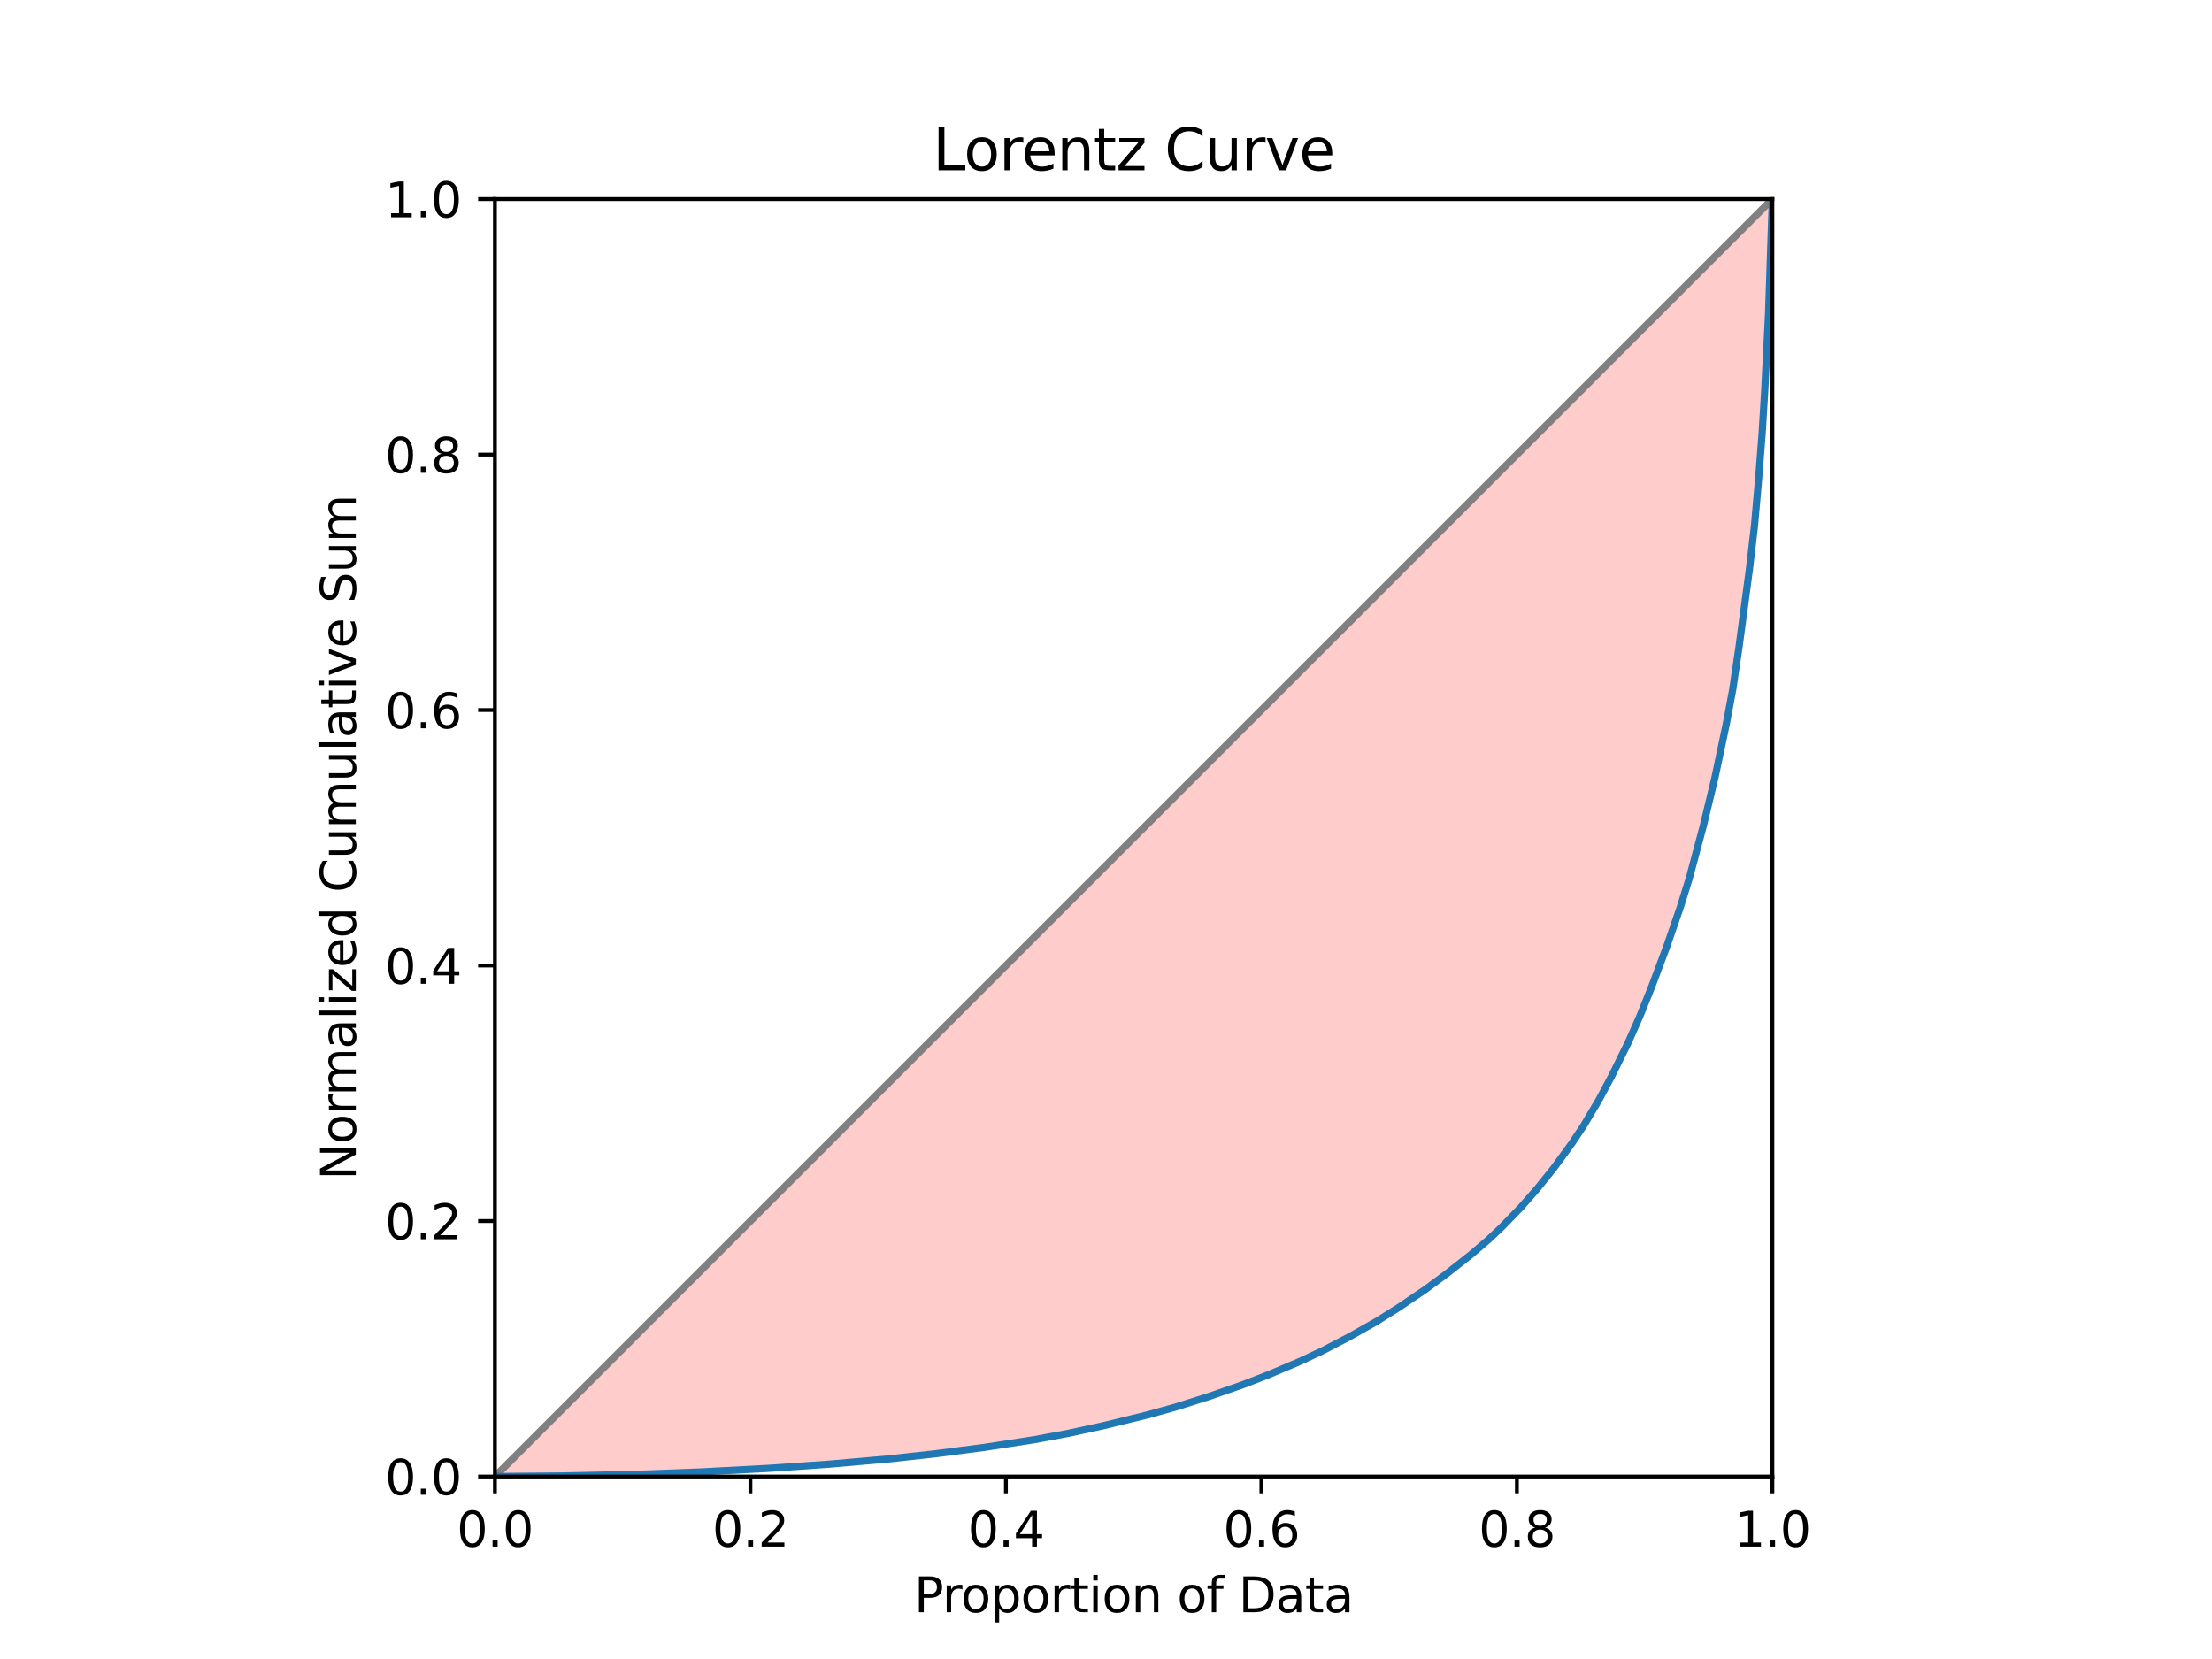 <?xml version="1.0" encoding="utf-8" standalone="no"?>
<!DOCTYPE svg PUBLIC "-//W3C//DTD SVG 1.1//EN"
  "http://www.w3.org/Graphics/SVG/1.1/DTD/svg11.dtd">
<svg height="345.6pt" version="1.1" viewBox="0 0 460.8 345.6" width="460.8pt" xmlns="http://www.w3.org/2000/svg" xmlns:xlink="http://www.w3.org/1999/xlink">
 <defs>
  <style type="text/css">*{stroke-linecap:butt;stroke-linejoin:round;}</style>
 </defs>
 <g id="figure_1">
  <g id="patch_1">
   <path d="M 0 345.6 
L 460.8 345.6 
L 460.8 0 
L 0 0 
z
" style="fill:#ffffff;"/>
  </g>
  <g id="axes_1">
   <g id="patch_2">
    <path d="M 103.104 307.584 
L 369.216 307.584 
L 369.216 41.472 
L 103.104 41.472 
z
" style="fill:#ffffff;"/>
   </g>
   <g id="PolyCollection_1">
    <defs>
     <path d="M 103.37 -38.016 
L 103.37 -38.282 
L 103.636 -38.548 
L 103.902 -38.814 
L 104.168 -39.08 
L 104.435 -39.347 
L 104.701 -39.613 
L 104.967 -39.879 
L 105.233 -40.145 
L 105.499 -40.411 
L 105.765 -40.677 
L 106.031 -40.943 
L 106.297 -41.209 
L 106.563 -41.475 
L 106.83 -41.742 
L 107.096 -42.008 
L 107.362 -42.274 
L 107.628 -42.54 
L 107.894 -42.806 
L 108.16 -43.072 
L 108.426 -43.338 
L 108.692 -43.604 
L 108.958 -43.87 
L 109.225 -44.137 
L 109.491 -44.403 
L 109.757 -44.669 
L 110.023 -44.935 
L 110.289 -45.201 
L 110.555 -45.467 
L 110.821 -45.733 
L 111.087 -45.999 
L 111.353 -46.265 
L 111.62 -46.532 
L 111.886 -46.798 
L 112.152 -47.064 
L 112.418 -47.33 
L 112.684 -47.596 
L 112.95 -47.862 
L 113.216 -48.128 
L 113.482 -48.394 
L 113.748 -48.66 
L 114.015 -48.927 
L 114.281 -49.193 
L 114.547 -49.459 
L 114.813 -49.725 
L 115.079 -49.991 
L 115.345 -50.257 
L 115.611 -50.523 
L 115.877 -50.789 
L 116.143 -51.055 
L 116.41 -51.322 
L 116.676 -51.588 
L 116.942 -51.854 
L 117.208 -52.12 
L 117.474 -52.386 
L 117.74 -52.652 
L 118.006 -52.918 
L 118.272 -53.184 
L 118.538 -53.45 
L 118.805 -53.717 
L 119.071 -53.983 
L 119.337 -54.249 
L 119.603 -54.515 
L 119.869 -54.781 
L 120.135 -55.047 
L 120.401 -55.313 
L 120.667 -55.579 
L 120.934 -55.846 
L 121.2 -56.112 
L 121.466 -56.378 
L 121.732 -56.644 
L 121.998 -56.91 
L 122.264 -57.176 
L 122.53 -57.442 
L 122.796 -57.708 
L 123.062 -57.974 
L 123.329 -58.241 
L 123.595 -58.507 
L 123.861 -58.773 
L 124.127 -59.039 
L 124.393 -59.305 
L 124.659 -59.571 
L 124.925 -59.837 
L 125.191 -60.103 
L 125.457 -60.369 
L 125.724 -60.636 
L 125.99 -60.902 
L 126.256 -61.168 
L 126.522 -61.434 
L 126.788 -61.7 
L 127.054 -61.966 
L 127.32 -62.232 
L 127.586 -62.498 
L 127.852 -62.764 
L 128.119 -63.031 
L 128.385 -63.297 
L 128.651 -63.563 
L 128.917 -63.829 
L 129.183 -64.095 
L 129.449 -64.361 
L 129.715 -64.627 
L 129.981 -64.893 
L 130.247 -65.159 
L 130.514 -65.426 
L 130.78 -65.692 
L 131.046 -65.958 
L 131.312 -66.224 
L 131.578 -66.49 
L 131.844 -66.756 
L 132.11 -67.022 
L 132.376 -67.288 
L 132.642 -67.554 
L 132.909 -67.821 
L 133.175 -68.087 
L 133.441 -68.353 
L 133.707 -68.619 
L 133.973 -68.885 
L 134.239 -69.151 
L 134.505 -69.417 
L 134.771 -69.683 
L 135.037 -69.949 
L 135.304 -70.216 
L 135.57 -70.482 
L 135.836 -70.748 
L 136.102 -71.014 
L 136.368 -71.28 
L 136.634 -71.546 
L 136.9 -71.812 
L 137.166 -72.078 
L 137.432 -72.344 
L 137.699 -72.611 
L 137.965 -72.877 
L 138.231 -73.143 
L 138.497 -73.409 
L 138.763 -73.675 
L 139.029 -73.941 
L 139.295 -74.207 
L 139.561 -74.473 
L 139.827 -74.739 
L 140.094 -75.006 
L 140.36 -75.272 
L 140.626 -75.538 
L 140.892 -75.804 
L 141.158 -76.07 
L 141.424 -76.336 
L 141.69 -76.602 
L 141.956 -76.868 
L 142.222 -77.134 
L 142.489 -77.401 
L 142.755 -77.667 
L 143.021 -77.933 
L 143.287 -78.199 
L 143.553 -78.465 
L 143.819 -78.731 
L 144.085 -78.997 
L 144.351 -79.263 
L 144.617 -79.529 
L 144.884 -79.796 
L 145.15 -80.062 
L 145.416 -80.328 
L 145.682 -80.594 
L 145.948 -80.86 
L 146.214 -81.126 
L 146.48 -81.392 
L 146.746 -81.658 
L 147.012 -81.924 
L 147.279 -82.191 
L 147.545 -82.457 
L 147.811 -82.723 
L 148.077 -82.989 
L 148.343 -83.255 
L 148.609 -83.521 
L 148.875 -83.787 
L 149.141 -84.053 
L 149.407 -84.319 
L 149.674 -84.586 
L 149.94 -84.852 
L 150.206 -85.118 
L 150.472 -85.384 
L 150.738 -85.65 
L 151.004 -85.916 
L 151.27 -86.182 
L 151.536 -86.448 
L 151.802 -86.714 
L 152.069 -86.981 
L 152.335 -87.247 
L 152.601 -87.513 
L 152.867 -87.779 
L 153.133 -88.045 
L 153.399 -88.311 
L 153.665 -88.577 
L 153.931 -88.843 
L 154.198 -89.11 
L 154.464 -89.376 
L 154.73 -89.642 
L 154.996 -89.908 
L 155.262 -90.174 
L 155.528 -90.44 
L 155.794 -90.706 
L 156.06 -90.972 
L 156.326 -91.238 
L 156.593 -91.505 
L 156.859 -91.771 
L 157.125 -92.037 
L 157.391 -92.303 
L 157.657 -92.569 
L 157.923 -92.835 
L 158.189 -93.101 
L 158.455 -93.367 
L 158.721 -93.633 
L 158.988 -93.9 
L 159.254 -94.166 
L 159.52 -94.432 
L 159.786 -94.698 
L 160.052 -94.964 
L 160.318 -95.23 
L 160.584 -95.496 
L 160.85 -95.762 
L 161.116 -96.028 
L 161.383 -96.295 
L 161.649 -96.561 
L 161.915 -96.827 
L 162.181 -97.093 
L 162.447 -97.359 
L 162.713 -97.625 
L 162.979 -97.891 
L 163.245 -98.157 
L 163.511 -98.423 
L 163.778 -98.69 
L 164.044 -98.956 
L 164.31 -99.222 
L 164.576 -99.488 
L 164.842 -99.754 
L 165.108 -100.02 
L 165.374 -100.286 
L 165.64 -100.552 
L 165.906 -100.818 
L 166.173 -101.085 
L 166.439 -101.351 
L 166.705 -101.617 
L 166.971 -101.883 
L 167.237 -102.149 
L 167.503 -102.415 
L 167.769 -102.681 
L 168.035 -102.947 
L 168.301 -103.213 
L 168.568 -103.48 
L 168.834 -103.746 
L 169.1 -104.012 
L 169.366 -104.278 
L 169.632 -104.544 
L 169.898 -104.81 
L 170.164 -105.076 
L 170.43 -105.342 
L 170.696 -105.608 
L 170.963 -105.875 
L 171.229 -106.141 
L 171.495 -106.407 
L 171.761 -106.673 
L 172.027 -106.939 
L 172.293 -107.205 
L 172.559 -107.471 
L 172.825 -107.737 
L 173.091 -108.003 
L 173.358 -108.27 
L 173.624 -108.536 
L 173.89 -108.802 
L 174.156 -109.068 
L 174.422 -109.334 
L 174.688 -109.6 
L 174.954 -109.866 
L 175.22 -110.132 
L 175.486 -110.398 
L 175.753 -110.665 
L 176.019 -110.931 
L 176.285 -111.197 
L 176.551 -111.463 
L 176.817 -111.729 
L 177.083 -111.995 
L 177.349 -112.261 
L 177.615 -112.527 
L 177.881 -112.793 
L 178.148 -113.06 
L 178.414 -113.326 
L 178.68 -113.592 
L 178.946 -113.858 
L 179.212 -114.124 
L 179.478 -114.39 
L 179.744 -114.656 
L 180.01 -114.922 
L 180.276 -115.188 
L 180.543 -115.455 
L 180.809 -115.721 
L 181.075 -115.987 
L 181.341 -116.253 
L 181.607 -116.519 
L 181.873 -116.785 
L 182.139 -117.051 
L 182.405 -117.317 
L 182.671 -117.583 
L 182.938 -117.85 
L 183.204 -118.116 
L 183.47 -118.382 
L 183.736 -118.648 
L 184.002 -118.914 
L 184.268 -119.18 
L 184.534 -119.446 
L 184.8 -119.712 
L 185.066 -119.978 
L 185.333 -120.245 
L 185.599 -120.511 
L 185.865 -120.777 
L 186.131 -121.043 
L 186.397 -121.309 
L 186.663 -121.575 
L 186.929 -121.841 
L 187.195 -122.107 
L 187.462 -122.374 
L 187.728 -122.64 
L 187.994 -122.906 
L 188.26 -123.172 
L 188.526 -123.438 
L 188.792 -123.704 
L 189.058 -123.97 
L 189.324 -124.236 
L 189.59 -124.502 
L 189.857 -124.769 
L 190.123 -125.035 
L 190.389 -125.301 
L 190.655 -125.567 
L 190.921 -125.833 
L 191.187 -126.099 
L 191.453 -126.365 
L 191.719 -126.631 
L 191.985 -126.897 
L 192.252 -127.164 
L 192.518 -127.43 
L 192.784 -127.696 
L 193.05 -127.962 
L 193.316 -128.228 
L 193.582 -128.494 
L 193.848 -128.76 
L 194.114 -129.026 
L 194.38 -129.292 
L 194.647 -129.559 
L 194.913 -129.825 
L 195.179 -130.091 
L 195.445 -130.357 
L 195.711 -130.623 
L 195.977 -130.889 
L 196.243 -131.155 
L 196.509 -131.421 
L 196.775 -131.687 
L 197.042 -131.954 
L 197.308 -132.22 
L 197.574 -132.486 
L 197.84 -132.752 
L 198.106 -133.018 
L 198.372 -133.284 
L 198.638 -133.55 
L 198.904 -133.816 
L 199.17 -134.082 
L 199.437 -134.349 
L 199.703 -134.615 
L 199.969 -134.881 
L 200.235 -135.147 
L 200.501 -135.413 
L 200.767 -135.679 
L 201.033 -135.945 
L 201.299 -136.211 
L 201.565 -136.477 
L 201.832 -136.744 
L 202.098 -137.01 
L 202.364 -137.276 
L 202.63 -137.542 
L 202.896 -137.808 
L 203.162 -138.074 
L 203.428 -138.34 
L 203.694 -138.606 
L 203.96 -138.872 
L 204.227 -139.139 
L 204.493 -139.405 
L 204.759 -139.671 
L 205.025 -139.937 
L 205.291 -140.203 
L 205.557 -140.469 
L 205.823 -140.735 
L 206.089 -141.001 
L 206.355 -141.267 
L 206.622 -141.534 
L 206.888 -141.8 
L 207.154 -142.066 
L 207.42 -142.332 
L 207.686 -142.598 
L 207.952 -142.864 
L 208.218 -143.13 
L 208.484 -143.396 
L 208.75 -143.662 
L 209.017 -143.929 
L 209.283 -144.195 
L 209.549 -144.461 
L 209.815 -144.727 
L 210.081 -144.993 
L 210.347 -145.259 
L 210.613 -145.525 
L 210.879 -145.791 
L 211.145 -146.057 
L 211.412 -146.324 
L 211.678 -146.59 
L 211.944 -146.856 
L 212.21 -147.122 
L 212.476 -147.388 
L 212.742 -147.654 
L 213.008 -147.92 
L 213.274 -148.186 
L 213.54 -148.452 
L 213.807 -148.719 
L 214.073 -148.985 
L 214.339 -149.251 
L 214.605 -149.517 
L 214.871 -149.783 
L 215.137 -150.049 
L 215.403 -150.315 
L 215.669 -150.581 
L 215.935 -150.847 
L 216.202 -151.114 
L 216.468 -151.38 
L 216.734 -151.646 
L 217 -151.912 
L 217.266 -152.178 
L 217.532 -152.444 
L 217.798 -152.71 
L 218.064 -152.976 
L 218.33 -153.242 
L 218.597 -153.509 
L 218.863 -153.775 
L 219.129 -154.041 
L 219.395 -154.307 
L 219.661 -154.573 
L 219.927 -154.839 
L 220.193 -155.105 
L 220.459 -155.371 
L 220.726 -155.638 
L 220.992 -155.904 
L 221.258 -156.17 
L 221.524 -156.436 
L 221.79 -156.702 
L 222.056 -156.968 
L 222.322 -157.234 
L 222.588 -157.5 
L 222.854 -157.766 
L 223.121 -158.033 
L 223.387 -158.299 
L 223.653 -158.565 
L 223.919 -158.831 
L 224.185 -159.097 
L 224.451 -159.363 
L 224.717 -159.629 
L 224.983 -159.895 
L 225.249 -160.161 
L 225.516 -160.428 
L 225.782 -160.694 
L 226.048 -160.96 
L 226.314 -161.226 
L 226.58 -161.492 
L 226.846 -161.758 
L 227.112 -162.024 
L 227.378 -162.29 
L 227.644 -162.556 
L 227.911 -162.823 
L 228.177 -163.089 
L 228.443 -163.355 
L 228.709 -163.621 
L 228.975 -163.887 
L 229.241 -164.153 
L 229.507 -164.419 
L 229.773 -164.685 
L 230.039 -164.951 
L 230.306 -165.218 
L 230.572 -165.484 
L 230.838 -165.75 
L 231.104 -166.016 
L 231.37 -166.282 
L 231.636 -166.548 
L 231.902 -166.814 
L 232.168 -167.08 
L 232.434 -167.346 
L 232.701 -167.613 
L 232.967 -167.879 
L 233.233 -168.145 
L 233.499 -168.411 
L 233.765 -168.677 
L 234.031 -168.943 
L 234.297 -169.209 
L 234.563 -169.475 
L 234.829 -169.741 
L 235.096 -170.008 
L 235.362 -170.274 
L 235.628 -170.54 
L 235.894 -170.806 
L 236.16 -171.072 
L 236.426 -171.338 
L 236.692 -171.604 
L 236.958 -171.87 
L 237.224 -172.136 
L 237.491 -172.403 
L 237.757 -172.669 
L 238.023 -172.935 
L 238.289 -173.201 
L 238.555 -173.467 
L 238.821 -173.733 
L 239.087 -173.999 
L 239.353 -174.265 
L 239.619 -174.531 
L 239.886 -174.798 
L 240.152 -175.064 
L 240.418 -175.33 
L 240.684 -175.596 
L 240.95 -175.862 
L 241.216 -176.128 
L 241.482 -176.394 
L 241.748 -176.66 
L 242.014 -176.926 
L 242.281 -177.193 
L 242.547 -177.459 
L 242.813 -177.725 
L 243.079 -177.991 
L 243.345 -178.257 
L 243.611 -178.523 
L 243.877 -178.789 
L 244.143 -179.055 
L 244.409 -179.321 
L 244.676 -179.588 
L 244.942 -179.854 
L 245.208 -180.12 
L 245.474 -180.386 
L 245.74 -180.652 
L 246.006 -180.918 
L 246.272 -181.184 
L 246.538 -181.45 
L 246.804 -181.716 
L 247.071 -181.983 
L 247.337 -182.249 
L 247.603 -182.515 
L 247.869 -182.781 
L 248.135 -183.047 
L 248.401 -183.313 
L 248.667 -183.579 
L 248.933 -183.845 
L 249.199 -184.111 
L 249.466 -184.378 
L 249.732 -184.644 
L 249.998 -184.91 
L 250.264 -185.176 
L 250.53 -185.442 
L 250.796 -185.708 
L 251.062 -185.974 
L 251.328 -186.24 
L 251.594 -186.506 
L 251.861 -186.773 
L 252.127 -187.039 
L 252.393 -187.305 
L 252.659 -187.571 
L 252.925 -187.837 
L 253.191 -188.103 
L 253.457 -188.369 
L 253.723 -188.635 
L 253.99 -188.902 
L 254.256 -189.168 
L 254.522 -189.434 
L 254.788 -189.7 
L 255.054 -189.966 
L 255.32 -190.232 
L 255.586 -190.498 
L 255.852 -190.764 
L 256.118 -191.03 
L 256.385 -191.297 
L 256.651 -191.563 
L 256.917 -191.829 
L 257.183 -192.095 
L 257.449 -192.361 
L 257.715 -192.627 
L 257.981 -192.893 
L 258.247 -193.159 
L 258.513 -193.425 
L 258.78 -193.692 
L 259.046 -193.958 
L 259.312 -194.224 
L 259.578 -194.49 
L 259.844 -194.756 
L 260.11 -195.022 
L 260.376 -195.288 
L 260.642 -195.554 
L 260.908 -195.82 
L 261.175 -196.087 
L 261.441 -196.353 
L 261.707 -196.619 
L 261.973 -196.885 
L 262.239 -197.151 
L 262.505 -197.417 
L 262.771 -197.683 
L 263.037 -197.949 
L 263.303 -198.215 
L 263.57 -198.482 
L 263.836 -198.748 
L 264.102 -199.014 
L 264.368 -199.28 
L 264.634 -199.546 
L 264.9 -199.812 
L 265.166 -200.078 
L 265.432 -200.344 
L 265.698 -200.61 
L 265.965 -200.877 
L 266.231 -201.143 
L 266.497 -201.409 
L 266.763 -201.675 
L 267.029 -201.941 
L 267.295 -202.207 
L 267.561 -202.473 
L 267.827 -202.739 
L 268.093 -203.005 
L 268.36 -203.272 
L 268.626 -203.538 
L 268.892 -203.804 
L 269.158 -204.07 
L 269.424 -204.336 
L 269.69 -204.602 
L 269.956 -204.868 
L 270.222 -205.134 
L 270.488 -205.4 
L 270.755 -205.667 
L 271.021 -205.933 
L 271.287 -206.199 
L 271.553 -206.465 
L 271.819 -206.731 
L 272.085 -206.997 
L 272.351 -207.263 
L 272.617 -207.529 
L 272.883 -207.795 
L 273.15 -208.062 
L 273.416 -208.328 
L 273.682 -208.594 
L 273.948 -208.86 
L 274.214 -209.126 
L 274.48 -209.392 
L 274.746 -209.658 
L 275.012 -209.924 
L 275.278 -210.19 
L 275.545 -210.457 
L 275.811 -210.723 
L 276.077 -210.989 
L 276.343 -211.255 
L 276.609 -211.521 
L 276.875 -211.787 
L 277.141 -212.053 
L 277.407 -212.319 
L 277.673 -212.585 
L 277.94 -212.852 
L 278.206 -213.118 
L 278.472 -213.384 
L 278.738 -213.65 
L 279.004 -213.916 
L 279.27 -214.182 
L 279.536 -214.448 
L 279.802 -214.714 
L 280.068 -214.98 
L 280.335 -215.247 
L 280.601 -215.513 
L 280.867 -215.779 
L 281.133 -216.045 
L 281.399 -216.311 
L 281.665 -216.577 
L 281.931 -216.843 
L 282.197 -217.109 
L 282.463 -217.375 
L 282.73 -217.642 
L 282.996 -217.908 
L 283.262 -218.174 
L 283.528 -218.44 
L 283.794 -218.706 
L 284.06 -218.972 
L 284.326 -219.238 
L 284.592 -219.504 
L 284.858 -219.77 
L 285.125 -220.037 
L 285.391 -220.303 
L 285.657 -220.569 
L 285.923 -220.835 
L 286.189 -221.101 
L 286.455 -221.367 
L 286.721 -221.633 
L 286.987 -221.899 
L 287.254 -222.166 
L 287.52 -222.432 
L 287.786 -222.698 
L 288.052 -222.964 
L 288.318 -223.23 
L 288.584 -223.496 
L 288.85 -223.762 
L 289.116 -224.028 
L 289.382 -224.294 
L 289.649 -224.561 
L 289.915 -224.827 
L 290.181 -225.093 
L 290.447 -225.359 
L 290.713 -225.625 
L 290.979 -225.891 
L 291.245 -226.157 
L 291.511 -226.423 
L 291.777 -226.689 
L 292.044 -226.956 
L 292.31 -227.222 
L 292.576 -227.488 
L 292.842 -227.754 
L 293.108 -228.02 
L 293.374 -228.286 
L 293.64 -228.552 
L 293.906 -228.818 
L 294.172 -229.084 
L 294.439 -229.351 
L 294.705 -229.617 
L 294.971 -229.883 
L 295.237 -230.149 
L 295.503 -230.415 
L 295.769 -230.681 
L 296.035 -230.947 
L 296.301 -231.213 
L 296.567 -231.479 
L 296.834 -231.746 
L 297.1 -232.012 
L 297.366 -232.278 
L 297.632 -232.544 
L 297.898 -232.81 
L 298.164 -233.076 
L 298.43 -233.342 
L 298.696 -233.608 
L 298.962 -233.874 
L 299.229 -234.141 
L 299.495 -234.407 
L 299.761 -234.673 
L 300.027 -234.939 
L 300.293 -235.205 
L 300.559 -235.471 
L 300.825 -235.737 
L 301.091 -236.003 
L 301.357 -236.269 
L 301.624 -236.536 
L 301.89 -236.802 
L 302.156 -237.068 
L 302.422 -237.334 
L 302.688 -237.6 
L 302.954 -237.866 
L 303.22 -238.132 
L 303.486 -238.398 
L 303.752 -238.664 
L 304.019 -238.931 
L 304.285 -239.197 
L 304.551 -239.463 
L 304.817 -239.729 
L 305.083 -239.995 
L 305.349 -240.261 
L 305.615 -240.527 
L 305.881 -240.793 
L 306.147 -241.059 
L 306.414 -241.326 
L 306.68 -241.592 
L 306.946 -241.858 
L 307.212 -242.124 
L 307.478 -242.39 
L 307.744 -242.656 
L 308.01 -242.922 
L 308.276 -243.188 
L 308.542 -243.454 
L 308.809 -243.721 
L 309.075 -243.987 
L 309.341 -244.253 
L 309.607 -244.519 
L 309.873 -244.785 
L 310.139 -245.051 
L 310.405 -245.317 
L 310.671 -245.583 
L 310.937 -245.849 
L 311.204 -246.116 
L 311.47 -246.382 
L 311.736 -246.648 
L 312.002 -246.914 
L 312.268 -247.18 
L 312.534 -247.446 
L 312.8 -247.712 
L 313.066 -247.978 
L 313.332 -248.244 
L 313.599 -248.511 
L 313.865 -248.777 
L 314.131 -249.043 
L 314.397 -249.309 
L 314.663 -249.575 
L 314.929 -249.841 
L 315.195 -250.107 
L 315.461 -250.373 
L 315.727 -250.639 
L 315.994 -250.906 
L 316.26 -251.172 
L 316.526 -251.438 
L 316.792 -251.704 
L 317.058 -251.97 
L 317.324 -252.236 
L 317.59 -252.502 
L 317.856 -252.768 
L 318.122 -253.034 
L 318.389 -253.301 
L 318.655 -253.567 
L 318.921 -253.833 
L 319.187 -254.099 
L 319.453 -254.365 
L 319.719 -254.631 
L 319.985 -254.897 
L 320.251 -255.163 
L 320.518 -255.43 
L 320.784 -255.696 
L 321.05 -255.962 
L 321.316 -256.228 
L 321.582 -256.494 
L 321.848 -256.76 
L 322.114 -257.026 
L 322.38 -257.292 
L 322.646 -257.558 
L 322.913 -257.825 
L 323.179 -258.091 
L 323.445 -258.357 
L 323.711 -258.623 
L 323.977 -258.889 
L 324.243 -259.155 
L 324.509 -259.421 
L 324.775 -259.687 
L 325.041 -259.953 
L 325.308 -260.22 
L 325.574 -260.486 
L 325.84 -260.752 
L 326.106 -261.018 
L 326.372 -261.284 
L 326.638 -261.55 
L 326.904 -261.816 
L 327.17 -262.082 
L 327.436 -262.348 
L 327.703 -262.615 
L 327.969 -262.881 
L 328.235 -263.147 
L 328.501 -263.413 
L 328.767 -263.679 
L 329.033 -263.945 
L 329.299 -264.211 
L 329.565 -264.477 
L 329.831 -264.743 
L 330.098 -265.01 
L 330.364 -265.276 
L 330.63 -265.542 
L 330.896 -265.808 
L 331.162 -266.074 
L 331.428 -266.34 
L 331.694 -266.606 
L 331.96 -266.872 
L 332.226 -267.138 
L 332.493 -267.405 
L 332.759 -267.671 
L 333.025 -267.937 
L 333.291 -268.203 
L 333.557 -268.469 
L 333.823 -268.735 
L 334.089 -269.001 
L 334.355 -269.267 
L 334.621 -269.533 
L 334.888 -269.8 
L 335.154 -270.066 
L 335.42 -270.332 
L 335.686 -270.598 
L 335.952 -270.864 
L 336.218 -271.13 
L 336.484 -271.396 
L 336.75 -271.662 
L 337.016 -271.928 
L 337.283 -272.195 
L 337.549 -272.461 
L 337.815 -272.727 
L 338.081 -272.993 
L 338.347 -273.259 
L 338.613 -273.525 
L 338.879 -273.791 
L 339.145 -274.057 
L 339.411 -274.323 
L 339.678 -274.59 
L 339.944 -274.856 
L 340.21 -275.122 
L 340.476 -275.388 
L 340.742 -275.654 
L 341.008 -275.92 
L 341.274 -276.186 
L 341.54 -276.452 
L 341.806 -276.718 
L 342.073 -276.985 
L 342.339 -277.251 
L 342.605 -277.517 
L 342.871 -277.783 
L 343.137 -278.049 
L 343.403 -278.315 
L 343.669 -278.581 
L 343.935 -278.847 
L 344.201 -279.113 
L 344.468 -279.38 
L 344.734 -279.646 
L 345 -279.912 
L 345.266 -280.178 
L 345.532 -280.444 
L 345.798 -280.71 
L 346.064 -280.976 
L 346.33 -281.242 
L 346.596 -281.508 
L 346.863 -281.775 
L 347.129 -282.041 
L 347.395 -282.307 
L 347.661 -282.573 
L 347.927 -282.839 
L 348.193 -283.105 
L 348.459 -283.371 
L 348.725 -283.637 
L 348.991 -283.903 
L 349.258 -284.17 
L 349.524 -284.436 
L 349.79 -284.702 
L 350.056 -284.968 
L 350.322 -285.234 
L 350.588 -285.5 
L 350.854 -285.766 
L 351.12 -286.032 
L 351.386 -286.298 
L 351.653 -286.565 
L 351.919 -286.831 
L 352.185 -287.097 
L 352.451 -287.363 
L 352.717 -287.629 
L 352.983 -287.895 
L 353.249 -288.161 
L 353.515 -288.427 
L 353.782 -288.694 
L 354.048 -288.96 
L 354.314 -289.226 
L 354.58 -289.492 
L 354.846 -289.758 
L 355.112 -290.024 
L 355.378 -290.29 
L 355.644 -290.556 
L 355.91 -290.822 
L 356.177 -291.089 
L 356.443 -291.355 
L 356.709 -291.621 
L 356.975 -291.887 
L 357.241 -292.153 
L 357.507 -292.419 
L 357.773 -292.685 
L 358.039 -292.951 
L 358.305 -293.217 
L 358.572 -293.484 
L 358.838 -293.75 
L 359.104 -294.016 
L 359.37 -294.282 
L 359.636 -294.548 
L 359.902 -294.814 
L 360.168 -295.08 
L 360.434 -295.346 
L 360.7 -295.612 
L 360.967 -295.879 
L 361.233 -296.145 
L 361.499 -296.411 
L 361.765 -296.677 
L 362.031 -296.943 
L 362.297 -297.209 
L 362.563 -297.475 
L 362.829 -297.741 
L 363.095 -298.007 
L 363.362 -298.274 
L 363.628 -298.54 
L 363.894 -298.806 
L 364.16 -299.072 
L 364.426 -299.338 
L 364.692 -299.604 
L 364.958 -299.87 
L 365.224 -300.136 
L 365.49 -300.402 
L 365.757 -300.669 
L 366.023 -300.935 
L 366.289 -301.201 
L 366.555 -301.467 
L 366.821 -301.733 
L 367.087 -301.999 
L 367.353 -302.265 
L 367.619 -302.531 
L 367.885 -302.797 
L 368.152 -303.064 
L 368.418 -303.33 
L 368.684 -303.596 
L 368.95 -303.862 
L 369.216 -304.128 
L 369.216 -304.128 
L 369.216 -304.128 
L 368.95 -295.286 
L 368.684 -287.485 
L 368.418 -280.22 
L 368.152 -274.739 
L 367.885 -269.28 
L 367.619 -264.135 
L 367.353 -259.381 
L 367.087 -255.378 
L 366.821 -251.549 
L 366.555 -248.281 
L 366.289 -245.053 
L 366.023 -241.832 
L 365.757 -238.813 
L 365.49 -236.071 
L 365.224 -233.498 
L 364.958 -231.202 
L 364.692 -229.04 
L 364.426 -226.95 
L 364.16 -224.864 
L 363.894 -222.782 
L 363.628 -220.774 
L 363.362 -218.785 
L 363.095 -216.799 
L 362.829 -214.842 
L 362.563 -212.937 
L 362.297 -211.036 
L 362.031 -209.152 
L 361.765 -207.287 
L 361.499 -205.482 
L 361.233 -203.695 
L 360.967 -202.006 
L 360.7 -200.399 
L 360.434 -198.939 
L 360.168 -197.559 
L 359.902 -196.211 
L 359.636 -194.87 
L 359.37 -193.546 
L 359.104 -192.244 
L 358.838 -190.949 
L 358.572 -189.678 
L 358.305 -188.44 
L 358.039 -187.209 
L 357.773 -185.986 
L 357.507 -184.766 
L 357.241 -183.564 
L 356.975 -182.382 
L 356.709 -181.206 
L 356.443 -180.079 
L 356.177 -178.975 
L 355.91 -177.897 
L 355.644 -176.82 
L 355.378 -175.746 
L 355.112 -174.685 
L 354.846 -173.626 
L 354.58 -172.594 
L 354.314 -171.575 
L 354.048 -170.564 
L 353.782 -169.556 
L 353.515 -168.551 
L 353.249 -167.545 
L 352.983 -166.553 
L 352.717 -165.568 
L 352.451 -164.597 
L 352.185 -163.632 
L 351.919 -162.672 
L 351.653 -161.735 
L 351.386 -160.832 
L 351.12 -159.983 
L 350.854 -159.14 
L 350.588 -158.308 
L 350.322 -157.489 
L 350.056 -156.673 
L 349.79 -155.863 
L 349.524 -155.067 
L 349.258 -154.277 
L 348.991 -153.49 
L 348.725 -152.717 
L 348.459 -151.956 
L 348.193 -151.2 
L 347.927 -150.446 
L 347.661 -149.694 
L 347.395 -148.945 
L 347.129 -148.198 
L 346.863 -147.456 
L 346.596 -146.727 
L 346.33 -146.001 
L 346.064 -145.284 
L 345.798 -144.568 
L 345.532 -143.86 
L 345.266 -143.152 
L 345 -142.451 
L 344.734 -141.75 
L 344.468 -141.058 
L 344.201 -140.367 
L 343.935 -139.68 
L 343.669 -138.995 
L 343.403 -138.31 
L 343.137 -137.627 
L 342.871 -136.952 
L 342.605 -136.289 
L 342.339 -135.642 
L 342.073 -135.008 
L 341.806 -134.373 
L 341.54 -133.744 
L 341.274 -133.115 
L 341.008 -132.49 
L 340.742 -131.874 
L 340.476 -131.265 
L 340.21 -130.662 
L 339.944 -130.072 
L 339.678 -129.484 
L 339.411 -128.907 
L 339.145 -128.331 
L 338.879 -127.767 
L 338.613 -127.207 
L 338.347 -126.654 
L 338.081 -126.109 
L 337.815 -125.567 
L 337.549 -125.025 
L 337.283 -124.485 
L 337.016 -123.955 
L 336.75 -123.424 
L 336.484 -122.894 
L 336.218 -122.368 
L 335.952 -121.845 
L 335.686 -121.324 
L 335.42 -120.808 
L 335.154 -120.293 
L 334.888 -119.789 
L 334.621 -119.289 
L 334.355 -118.791 
L 334.089 -118.294 
L 333.823 -117.802 
L 333.557 -117.32 
L 333.291 -116.842 
L 333.025 -116.369 
L 332.759 -115.902 
L 332.493 -115.437 
L 332.226 -114.976 
L 331.96 -114.518 
L 331.694 -114.071 
L 331.428 -113.626 
L 331.162 -113.182 
L 330.896 -112.742 
L 330.63 -112.303 
L 330.364 -111.866 
L 330.098 -111.433 
L 329.831 -111.002 
L 329.565 -110.573 
L 329.299 -110.144 
L 329.033 -109.745 
L 328.767 -109.347 
L 328.501 -108.956 
L 328.235 -108.564 
L 327.969 -108.175 
L 327.703 -107.79 
L 327.436 -107.409 
L 327.17 -107.033 
L 326.904 -106.657 
L 326.638 -106.282 
L 326.372 -105.908 
L 326.106 -105.536 
L 325.84 -105.166 
L 325.574 -104.799 
L 325.308 -104.436 
L 325.041 -104.078 
L 324.775 -103.721 
L 324.509 -103.364 
L 324.243 -103.01 
L 323.977 -102.657 
L 323.711 -102.304 
L 323.445 -101.952 
L 323.179 -101.601 
L 322.913 -101.253 
L 322.646 -100.914 
L 322.38 -100.583 
L 322.114 -100.255 
L 321.848 -99.927 
L 321.582 -99.603 
L 321.316 -99.279 
L 321.05 -98.956 
L 320.784 -98.634 
L 320.518 -98.315 
L 320.251 -97.996 
L 319.985 -97.678 
L 319.719 -97.363 
L 319.453 -97.048 
L 319.187 -96.742 
L 318.921 -96.438 
L 318.655 -96.135 
L 318.389 -95.834 
L 318.122 -95.532 
L 317.856 -95.234 
L 317.59 -94.937 
L 317.324 -94.644 
L 317.058 -94.352 
L 316.792 -94.06 
L 316.526 -93.771 
L 316.26 -93.483 
L 315.994 -93.195 
L 315.727 -92.908 
L 315.461 -92.624 
L 315.195 -92.347 
L 314.929 -92.072 
L 314.663 -91.799 
L 314.397 -91.533 
L 314.131 -91.267 
L 313.865 -91.002 
L 313.599 -90.737 
L 313.332 -90.473 
L 313.066 -90.209 
L 312.8 -89.945 
L 312.534 -89.684 
L 312.268 -89.427 
L 312.002 -89.171 
L 311.736 -88.916 
L 311.47 -88.661 
L 311.204 -88.41 
L 310.937 -88.16 
L 310.671 -87.91 
L 310.405 -87.664 
L 310.139 -87.425 
L 309.873 -87.187 
L 309.607 -86.951 
L 309.341 -86.716 
L 309.075 -86.483 
L 308.809 -86.251 
L 308.542 -86.019 
L 308.276 -85.789 
L 308.01 -85.559 
L 307.744 -85.336 
L 307.478 -85.113 
L 307.212 -84.891 
L 306.946 -84.67 
L 306.68 -84.45 
L 306.414 -84.232 
L 306.147 -84.014 
L 305.881 -83.796 
L 305.615 -83.581 
L 305.349 -83.366 
L 305.083 -83.152 
L 304.817 -82.938 
L 304.551 -82.726 
L 304.285 -82.514 
L 304.019 -82.302 
L 303.752 -82.09 
L 303.486 -81.88 
L 303.22 -81.675 
L 302.954 -81.47 
L 302.688 -81.266 
L 302.422 -81.062 
L 302.156 -80.859 
L 301.89 -80.656 
L 301.624 -80.453 
L 301.357 -80.251 
L 301.091 -80.049 
L 300.825 -79.847 
L 300.559 -79.645 
L 300.293 -79.444 
L 300.027 -79.243 
L 299.761 -79.043 
L 299.495 -78.844 
L 299.229 -78.647 
L 298.962 -78.451 
L 298.696 -78.257 
L 298.43 -78.063 
L 298.164 -77.87 
L 297.898 -77.677 
L 297.632 -77.486 
L 297.366 -77.295 
L 297.1 -77.107 
L 296.834 -76.918 
L 296.567 -76.732 
L 296.301 -76.546 
L 296.035 -76.36 
L 295.769 -76.175 
L 295.503 -75.989 
L 295.237 -75.806 
L 294.971 -75.623 
L 294.705 -75.442 
L 294.439 -75.262 
L 294.172 -75.082 
L 293.906 -74.902 
L 293.64 -74.723 
L 293.374 -74.544 
L 293.108 -74.366 
L 292.842 -74.188 
L 292.576 -74.012 
L 292.31 -73.837 
L 292.044 -73.661 
L 291.777 -73.486 
L 291.511 -73.312 
L 291.245 -73.138 
L 290.979 -72.965 
L 290.713 -72.792 
L 290.447 -72.62 
L 290.181 -72.449 
L 289.915 -72.279 
L 289.649 -72.109 
L 289.382 -71.94 
L 289.116 -71.771 
L 288.85 -71.605 
L 288.584 -71.438 
L 288.318 -71.273 
L 288.052 -71.109 
L 287.786 -70.945 
L 287.52 -70.782 
L 287.254 -70.62 
L 286.987 -70.458 
L 286.721 -70.298 
L 286.455 -70.139 
L 286.189 -69.982 
L 285.923 -69.827 
L 285.657 -69.672 
L 285.391 -69.518 
L 285.125 -69.365 
L 284.858 -69.212 
L 284.592 -69.06 
L 284.326 -68.908 
L 284.06 -68.756 
L 283.794 -68.604 
L 283.528 -68.453 
L 283.262 -68.303 
L 282.996 -68.157 
L 282.73 -68.011 
L 282.463 -67.865 
L 282.197 -67.72 
L 281.931 -67.574 
L 281.665 -67.429 
L 281.399 -67.285 
L 281.133 -67.14 
L 280.867 -66.996 
L 280.601 -66.853 
L 280.335 -66.71 
L 280.068 -66.568 
L 279.802 -66.426 
L 279.536 -66.285 
L 279.27 -66.143 
L 279.004 -66.002 
L 278.738 -65.861 
L 278.472 -65.721 
L 278.206 -65.582 
L 277.94 -65.445 
L 277.673 -65.308 
L 277.407 -65.172 
L 277.141 -65.036 
L 276.875 -64.9 
L 276.609 -64.764 
L 276.343 -64.629 
L 276.077 -64.495 
L 275.811 -64.361 
L 275.545 -64.228 
L 275.278 -64.096 
L 275.012 -63.964 
L 274.746 -63.833 
L 274.48 -63.702 
L 274.214 -63.573 
L 273.948 -63.447 
L 273.682 -63.32 
L 273.416 -63.194 
L 273.15 -63.069 
L 272.883 -62.945 
L 272.617 -62.821 
L 272.351 -62.698 
L 272.085 -62.575 
L 271.819 -62.454 
L 271.553 -62.333 
L 271.287 -62.213 
L 271.021 -62.094 
L 270.755 -61.976 
L 270.488 -61.857 
L 270.222 -61.739 
L 269.956 -61.622 
L 269.69 -61.505 
L 269.424 -61.389 
L 269.158 -61.274 
L 268.892 -61.159 
L 268.626 -61.045 
L 268.36 -60.931 
L 268.093 -60.817 
L 267.827 -60.704 
L 267.561 -60.591 
L 267.295 -60.478 
L 267.029 -60.366 
L 266.763 -60.254 
L 266.497 -60.142 
L 266.231 -60.031 
L 265.965 -59.921 
L 265.698 -59.812 
L 265.432 -59.703 
L 265.166 -59.594 
L 264.9 -59.485 
L 264.634 -59.377 
L 264.368 -59.268 
L 264.102 -59.16 
L 263.836 -59.053 
L 263.57 -58.945 
L 263.303 -58.838 
L 263.037 -58.731 
L 262.771 -58.625 
L 262.505 -58.518 
L 262.239 -58.413 
L 261.973 -58.308 
L 261.707 -58.204 
L 261.441 -58.101 
L 261.175 -57.998 
L 260.908 -57.896 
L 260.642 -57.793 
L 260.376 -57.691 
L 260.11 -57.589 
L 259.844 -57.488 
L 259.578 -57.389 
L 259.312 -57.291 
L 259.046 -57.194 
L 258.78 -57.096 
L 258.513 -56.999 
L 258.247 -56.902 
L 257.981 -56.805 
L 257.715 -56.709 
L 257.449 -56.614 
L 257.183 -56.519 
L 256.917 -56.425 
L 256.651 -56.33 
L 256.385 -56.236 
L 256.118 -56.143 
L 255.852 -56.05 
L 255.586 -55.958 
L 255.32 -55.865 
L 255.054 -55.772 
L 254.788 -55.68 
L 254.522 -55.588 
L 254.256 -55.497 
L 253.99 -55.406 
L 253.723 -55.315 
L 253.457 -55.225 
L 253.191 -55.134 
L 252.925 -55.044 
L 252.659 -54.954 
L 252.393 -54.865 
L 252.127 -54.775 
L 251.861 -54.686 
L 251.594 -54.598 
L 251.328 -54.51 
L 251.062 -54.422 
L 250.796 -54.335 
L 250.53 -54.248 
L 250.264 -54.161 
L 249.998 -54.074 
L 249.732 -53.987 
L 249.466 -53.9 
L 249.199 -53.815 
L 248.933 -53.73 
L 248.667 -53.645 
L 248.401 -53.56 
L 248.135 -53.476 
L 247.869 -53.392 
L 247.603 -53.308 
L 247.337 -53.225 
L 247.071 -53.143 
L 246.804 -53.061 
L 246.538 -52.98 
L 246.272 -52.898 
L 246.006 -52.817 
L 245.74 -52.737 
L 245.474 -52.656 
L 245.208 -52.576 
L 244.942 -52.496 
L 244.676 -52.416 
L 244.409 -52.337 
L 244.143 -52.258 
L 243.877 -52.179 
L 243.611 -52.102 
L 243.345 -52.025 
L 243.079 -51.948 
L 242.813 -51.872 
L 242.547 -51.796 
L 242.281 -51.721 
L 242.014 -51.647 
L 241.748 -51.573 
L 241.482 -51.499 
L 241.216 -51.426 
L 240.95 -51.354 
L 240.684 -51.282 
L 240.418 -51.21 
L 240.152 -51.139 
L 239.886 -51.069 
L 239.619 -50.999 
L 239.353 -50.93 
L 239.087 -50.86 
L 238.821 -50.791 
L 238.555 -50.723 
L 238.289 -50.654 
L 238.023 -50.586 
L 237.757 -50.518 
L 237.491 -50.45 
L 237.224 -50.382 
L 236.958 -50.314 
L 236.692 -50.248 
L 236.426 -50.181 
L 236.16 -50.115 
L 235.894 -50.048 
L 235.628 -49.983 
L 235.362 -49.917 
L 235.096 -49.852 
L 234.829 -49.786 
L 234.563 -49.721 
L 234.297 -49.656 
L 234.031 -49.592 
L 233.765 -49.527 
L 233.499 -49.463 
L 233.233 -49.399 
L 232.967 -49.335 
L 232.701 -49.271 
L 232.434 -49.207 
L 232.168 -49.143 
L 231.902 -49.08 
L 231.636 -49.016 
L 231.37 -48.953 
L 231.104 -48.89 
L 230.838 -48.827 
L 230.572 -48.764 
L 230.306 -48.702 
L 230.039 -48.64 
L 229.773 -48.578 
L 229.507 -48.516 
L 229.241 -48.454 
L 228.975 -48.393 
L 228.709 -48.332 
L 228.443 -48.271 
L 228.177 -48.21 
L 227.911 -48.149 
L 227.644 -48.089 
L 227.378 -48.028 
L 227.112 -47.969 
L 226.846 -47.911 
L 226.58 -47.854 
L 226.314 -47.796 
L 226.048 -47.739 
L 225.782 -47.682 
L 225.516 -47.625 
L 225.249 -47.568 
L 224.983 -47.511 
L 224.717 -47.454 
L 224.451 -47.398 
L 224.185 -47.343 
L 223.919 -47.287 
L 223.653 -47.232 
L 223.387 -47.177 
L 223.121 -47.122 
L 222.854 -47.068 
L 222.588 -47.013 
L 222.322 -46.959 
L 222.056 -46.905 
L 221.79 -46.852 
L 221.524 -46.798 
L 221.258 -46.746 
L 220.992 -46.693 
L 220.726 -46.642 
L 220.459 -46.59 
L 220.193 -46.54 
L 219.927 -46.489 
L 219.661 -46.439 
L 219.395 -46.388 
L 219.129 -46.338 
L 218.863 -46.288 
L 218.597 -46.239 
L 218.33 -46.189 
L 218.064 -46.141 
L 217.798 -46.093 
L 217.532 -46.046 
L 217.266 -45.999 
L 217 -45.952 
L 216.734 -45.906 
L 216.468 -45.86 
L 216.202 -45.814 
L 215.935 -45.769 
L 215.669 -45.724 
L 215.403 -45.678 
L 215.137 -45.633 
L 214.871 -45.588 
L 214.605 -45.543 
L 214.339 -45.498 
L 214.073 -45.454 
L 213.807 -45.411 
L 213.54 -45.368 
L 213.274 -45.326 
L 213.008 -45.283 
L 212.742 -45.241 
L 212.476 -45.198 
L 212.21 -45.156 
L 211.944 -45.114 
L 211.678 -45.072 
L 211.412 -45.031 
L 211.145 -44.989 
L 210.879 -44.948 
L 210.613 -44.907 
L 210.347 -44.866 
L 210.081 -44.825 
L 209.815 -44.784 
L 209.549 -44.744 
L 209.283 -44.703 
L 209.017 -44.663 
L 208.75 -44.623 
L 208.484 -44.583 
L 208.218 -44.544 
L 207.952 -44.504 
L 207.686 -44.465 
L 207.42 -44.426 
L 207.154 -44.387 
L 206.888 -44.348 
L 206.622 -44.309 
L 206.355 -44.27 
L 206.089 -44.232 
L 205.823 -44.193 
L 205.557 -44.155 
L 205.291 -44.116 
L 205.025 -44.078 
L 204.759 -44.04 
L 204.493 -44.002 
L 204.227 -43.964 
L 203.96 -43.926 
L 203.694 -43.889 
L 203.428 -43.851 
L 203.162 -43.814 
L 202.896 -43.777 
L 202.63 -43.741 
L 202.364 -43.705 
L 202.098 -43.669 
L 201.832 -43.633 
L 201.565 -43.597 
L 201.299 -43.561 
L 201.033 -43.526 
L 200.767 -43.491 
L 200.501 -43.457 
L 200.235 -43.423 
L 199.969 -43.389 
L 199.703 -43.354 
L 199.437 -43.32 
L 199.17 -43.286 
L 198.904 -43.253 
L 198.638 -43.219 
L 198.372 -43.185 
L 198.106 -43.152 
L 197.84 -43.118 
L 197.574 -43.085 
L 197.308 -43.051 
L 197.042 -43.018 
L 196.775 -42.985 
L 196.509 -42.952 
L 196.243 -42.919 
L 195.977 -42.887 
L 195.711 -42.854 
L 195.445 -42.822 
L 195.179 -42.79 
L 194.913 -42.758 
L 194.647 -42.726 
L 194.38 -42.694 
L 194.114 -42.662 
L 193.848 -42.631 
L 193.582 -42.599 
L 193.316 -42.568 
L 193.05 -42.537 
L 192.784 -42.506 
L 192.518 -42.475 
L 192.252 -42.444 
L 191.985 -42.414 
L 191.719 -42.384 
L 191.453 -42.354 
L 191.187 -42.325 
L 190.921 -42.295 
L 190.655 -42.266 
L 190.389 -42.236 
L 190.123 -42.207 
L 189.857 -42.177 
L 189.59 -42.148 
L 189.324 -42.119 
L 189.058 -42.091 
L 188.792 -42.062 
L 188.526 -42.033 
L 188.26 -42.005 
L 187.994 -41.977 
L 187.728 -41.948 
L 187.462 -41.92 
L 187.195 -41.892 
L 186.929 -41.864 
L 186.663 -41.836 
L 186.397 -41.808 
L 186.131 -41.78 
L 185.865 -41.753 
L 185.599 -41.726 
L 185.333 -41.7 
L 185.066 -41.673 
L 184.8 -41.647 
L 184.534 -41.621 
L 184.268 -41.595 
L 184.002 -41.569 
L 183.736 -41.544 
L 183.47 -41.518 
L 183.204 -41.493 
L 182.938 -41.468 
L 182.671 -41.443 
L 182.405 -41.418 
L 182.139 -41.393 
L 181.873 -41.369 
L 181.607 -41.344 
L 181.341 -41.32 
L 181.075 -41.295 
L 180.809 -41.271 
L 180.543 -41.247 
L 180.276 -41.223 
L 180.01 -41.199 
L 179.744 -41.175 
L 179.478 -41.152 
L 179.212 -41.128 
L 178.946 -41.104 
L 178.68 -41.081 
L 178.414 -41.057 
L 178.148 -41.034 
L 177.881 -41.012 
L 177.615 -40.989 
L 177.349 -40.966 
L 177.083 -40.944 
L 176.817 -40.921 
L 176.551 -40.899 
L 176.285 -40.877 
L 176.019 -40.855 
L 175.753 -40.833 
L 175.486 -40.811 
L 175.22 -40.789 
L 174.954 -40.767 
L 174.688 -40.746 
L 174.422 -40.724 
L 174.156 -40.702 
L 173.89 -40.681 
L 173.624 -40.659 
L 173.358 -40.638 
L 173.091 -40.617 
L 172.825 -40.596 
L 172.559 -40.575 
L 172.293 -40.554 
L 172.027 -40.534 
L 171.761 -40.513 
L 171.495 -40.492 
L 171.229 -40.472 
L 170.963 -40.452 
L 170.696 -40.431 
L 170.43 -40.411 
L 170.164 -40.391 
L 169.898 -40.371 
L 169.632 -40.351 
L 169.366 -40.331 
L 169.1 -40.311 
L 168.834 -40.291 
L 168.568 -40.271 
L 168.301 -40.252 
L 168.035 -40.233 
L 167.769 -40.213 
L 167.503 -40.194 
L 167.237 -40.175 
L 166.971 -40.156 
L 166.705 -40.137 
L 166.439 -40.119 
L 166.173 -40.1 
L 165.906 -40.082 
L 165.64 -40.064 
L 165.374 -40.046 
L 165.108 -40.028 
L 164.842 -40.011 
L 164.576 -39.993 
L 164.31 -39.976 
L 164.044 -39.959 
L 163.778 -39.941 
L 163.511 -39.925 
L 163.245 -39.908 
L 162.979 -39.891 
L 162.713 -39.874 
L 162.447 -39.857 
L 162.181 -39.841 
L 161.915 -39.824 
L 161.649 -39.808 
L 161.383 -39.791 
L 161.116 -39.775 
L 160.85 -39.758 
L 160.584 -39.742 
L 160.318 -39.726 
L 160.052 -39.71 
L 159.786 -39.694 
L 159.52 -39.678 
L 159.254 -39.662 
L 158.988 -39.646 
L 158.721 -39.631 
L 158.455 -39.615 
L 158.189 -39.6 
L 157.923 -39.584 
L 157.657 -39.569 
L 157.391 -39.554 
L 157.125 -39.539 
L 156.859 -39.524 
L 156.593 -39.509 
L 156.326 -39.494 
L 156.06 -39.48 
L 155.794 -39.465 
L 155.528 -39.45 
L 155.262 -39.435 
L 154.996 -39.421 
L 154.73 -39.406 
L 154.464 -39.392 
L 154.198 -39.377 
L 153.931 -39.363 
L 153.665 -39.349 
L 153.399 -39.335 
L 153.133 -39.321 
L 152.867 -39.307 
L 152.601 -39.293 
L 152.335 -39.279 
L 152.069 -39.265 
L 151.802 -39.251 
L 151.536 -39.238 
L 151.27 -39.224 
L 151.004 -39.211 
L 150.738 -39.197 
L 150.472 -39.184 
L 150.206 -39.17 
L 149.94 -39.157 
L 149.674 -39.144 
L 149.407 -39.131 
L 149.141 -39.117 
L 148.875 -39.104 
L 148.609 -39.091 
L 148.343 -39.078 
L 148.077 -39.065 
L 147.811 -39.052 
L 147.545 -39.039 
L 147.279 -39.027 
L 147.012 -39.014 
L 146.746 -39.002 
L 146.48 -38.99 
L 146.214 -38.977 
L 145.948 -38.965 
L 145.682 -38.953 
L 145.416 -38.941 
L 145.15 -38.93 
L 144.884 -38.918 
L 144.617 -38.906 
L 144.351 -38.895 
L 144.085 -38.883 
L 143.819 -38.872 
L 143.553 -38.86 
L 143.287 -38.849 
L 143.021 -38.838 
L 142.755 -38.827 
L 142.489 -38.816 
L 142.222 -38.805 
L 141.956 -38.794 
L 141.69 -38.784 
L 141.424 -38.774 
L 141.158 -38.763 
L 140.892 -38.753 
L 140.626 -38.742 
L 140.36 -38.732 
L 140.094 -38.722 
L 139.827 -38.712 
L 139.561 -38.702 
L 139.295 -38.692 
L 139.029 -38.682 
L 138.763 -38.672 
L 138.497 -38.663 
L 138.231 -38.653 
L 137.965 -38.644 
L 137.699 -38.634 
L 137.432 -38.625 
L 137.166 -38.616 
L 136.9 -38.607 
L 136.634 -38.598 
L 136.368 -38.589 
L 136.102 -38.58 
L 135.836 -38.571 
L 135.57 -38.562 
L 135.304 -38.554 
L 135.037 -38.545 
L 134.771 -38.536 
L 134.505 -38.528 
L 134.239 -38.519 
L 133.973 -38.511 
L 133.707 -38.502 
L 133.441 -38.494 
L 133.175 -38.486 
L 132.909 -38.478 
L 132.642 -38.47 
L 132.376 -38.462 
L 132.11 -38.455 
L 131.844 -38.447 
L 131.578 -38.44 
L 131.312 -38.432 
L 131.046 -38.424 
L 130.78 -38.417 
L 130.514 -38.41 
L 130.247 -38.402 
L 129.981 -38.395 
L 129.715 -38.388 
L 129.449 -38.381 
L 129.183 -38.374 
L 128.917 -38.367 
L 128.651 -38.36 
L 128.385 -38.354 
L 128.119 -38.347 
L 127.852 -38.34 
L 127.586 -38.334 
L 127.32 -38.327 
L 127.054 -38.321 
L 126.788 -38.315 
L 126.522 -38.308 
L 126.256 -38.302 
L 125.99 -38.296 
L 125.724 -38.29 
L 125.457 -38.284 
L 125.191 -38.278 
L 124.925 -38.272 
L 124.659 -38.267 
L 124.393 -38.261 
L 124.127 -38.255 
L 123.861 -38.25 
L 123.595 -38.244 
L 123.329 -38.239 
L 123.062 -38.234 
L 122.796 -38.228 
L 122.53 -38.223 
L 122.264 -38.218 
L 121.998 -38.212 
L 121.732 -38.207 
L 121.466 -38.203 
L 121.2 -38.198 
L 120.934 -38.193 
L 120.667 -38.188 
L 120.401 -38.183 
L 120.135 -38.178 
L 119.869 -38.174 
L 119.603 -38.169 
L 119.337 -38.164 
L 119.071 -38.16 
L 118.805 -38.155 
L 118.538 -38.151 
L 118.272 -38.147 
L 118.006 -38.143 
L 117.74 -38.139 
L 117.474 -38.135 
L 117.208 -38.131 
L 116.942 -38.127 
L 116.676 -38.123 
L 116.41 -38.12 
L 116.143 -38.116 
L 115.877 -38.113 
L 115.611 -38.109 
L 115.345 -38.106 
L 115.079 -38.103 
L 114.813 -38.1 
L 114.547 -38.096 
L 114.281 -38.093 
L 114.015 -38.09 
L 113.748 -38.087 
L 113.482 -38.085 
L 113.216 -38.082 
L 112.95 -38.079 
L 112.684 -38.076 
L 112.418 -38.073 
L 112.152 -38.071 
L 111.886 -38.068 
L 111.62 -38.066 
L 111.353 -38.063 
L 111.087 -38.061 
L 110.821 -38.058 
L 110.555 -38.056 
L 110.289 -38.054 
L 110.023 -38.051 
L 109.757 -38.049 
L 109.491 -38.047 
L 109.225 -38.045 
L 108.958 -38.043 
L 108.692 -38.04 
L 108.426 -38.038 
L 108.16 -38.036 
L 107.894 -38.035 
L 107.628 -38.033 
L 107.362 -38.031 
L 107.096 -38.03 
L 106.83 -38.028 
L 106.563 -38.027 
L 106.297 -38.025 
L 106.031 -38.024 
L 105.765 -38.022 
L 105.499 -38.021 
L 105.233 -38.02 
L 104.967 -38.019 
L 104.701 -38.019 
L 104.435 -38.018 
L 104.168 -38.017 
L 103.902 -38.017 
L 103.636 -38.016 
L 103.37 -38.016 
z
" id="mb666bf821f" style="stroke:#ff0000;stroke-opacity:0.2;"/>
    </defs>
    <g clip-path="url(#pba433ba2c9)">
     <use style="fill:#ff0000;fill-opacity:0.2;stroke:#ff0000;stroke-opacity:0.2;" x="0" xlink:href="#mb666bf821f" y="345.6"/>
    </g>
   </g>
   <g id="matplotlib.axis_1">
    <g id="xtick_1">
     <g id="line2d_1">
      <defs>
       <path d="M 0 0 
L 0 3.5 
" id="mfd591197db" style="stroke:#000000;stroke-width:0.8;"/>
      </defs>
      <g>
       <use style="stroke:#000000;stroke-width:0.8;" x="103.104" xlink:href="#mfd591197db" y="307.584"/>
      </g>
     </g>
     <g id="text_1">
      <!-- 0.0 -->
      <g transform="translate(95.152 322.182)scale(0.1 -0.1)">
       <defs>
        <path d="M 2034 4250 
Q 1547 4250 1301 3770 
Q 1056 3291 1056 2328 
Q 1056 1369 1301 889 
Q 1547 409 2034 409 
Q 2525 409 2770 889 
Q 3016 1369 3016 2328 
Q 3016 3291 2770 3770 
Q 2525 4250 2034 4250 
z
M 2034 4750 
Q 2819 4750 3233 4129 
Q 3647 3509 3647 2328 
Q 3647 1150 3233 529 
Q 2819 -91 2034 -91 
Q 1250 -91 836 529 
Q 422 1150 422 2328 
Q 422 3509 836 4129 
Q 1250 4750 2034 4750 
z
" id="DejaVuSans-30" transform="scale(0.016)"/>
        <path d="M 684 794 
L 1344 794 
L 1344 0 
L 684 0 
L 684 794 
z
" id="DejaVuSans-2e" transform="scale(0.016)"/>
       </defs>
       <use xlink:href="#DejaVuSans-30"/>
       <use x="63.623" xlink:href="#DejaVuSans-2e"/>
       <use x="95.41" xlink:href="#DejaVuSans-30"/>
      </g>
     </g>
    </g>
    <g id="xtick_2">
     <g id="line2d_2">
      <g>
       <use style="stroke:#000000;stroke-width:0.8;" x="156.326" xlink:href="#mfd591197db" y="307.584"/>
      </g>
     </g>
     <g id="text_2">
      <!-- 0.2 -->
      <g transform="translate(148.375 322.182)scale(0.1 -0.1)">
       <defs>
        <path d="M 1228 531 
L 3431 531 
L 3431 0 
L 469 0 
L 469 531 
Q 828 903 1448 1529 
Q 2069 2156 2228 2338 
Q 2531 2678 2651 2914 
Q 2772 3150 2772 3378 
Q 2772 3750 2511 3984 
Q 2250 4219 1831 4219 
Q 1534 4219 1204 4116 
Q 875 4013 500 3803 
L 500 4441 
Q 881 4594 1212 4672 
Q 1544 4750 1819 4750 
Q 2544 4750 2975 4387 
Q 3406 4025 3406 3419 
Q 3406 3131 3298 2873 
Q 3191 2616 2906 2266 
Q 2828 2175 2409 1742 
Q 1991 1309 1228 531 
z
" id="DejaVuSans-32" transform="scale(0.016)"/>
       </defs>
       <use xlink:href="#DejaVuSans-30"/>
       <use x="63.623" xlink:href="#DejaVuSans-2e"/>
       <use x="95.41" xlink:href="#DejaVuSans-32"/>
      </g>
     </g>
    </g>
    <g id="xtick_3">
     <g id="line2d_3">
      <g>
       <use style="stroke:#000000;stroke-width:0.8;" x="209.549" xlink:href="#mfd591197db" y="307.584"/>
      </g>
     </g>
     <g id="text_3">
      <!-- 0.4 -->
      <g transform="translate(201.597 322.182)scale(0.1 -0.1)">
       <defs>
        <path d="M 2419 4116 
L 825 1625 
L 2419 1625 
L 2419 4116 
z
M 2253 4666 
L 3047 4666 
L 3047 1625 
L 3713 1625 
L 3713 1100 
L 3047 1100 
L 3047 0 
L 2419 0 
L 2419 1100 
L 313 1100 
L 313 1709 
L 2253 4666 
z
" id="DejaVuSans-34" transform="scale(0.016)"/>
       </defs>
       <use xlink:href="#DejaVuSans-30"/>
       <use x="63.623" xlink:href="#DejaVuSans-2e"/>
       <use x="95.41" xlink:href="#DejaVuSans-34"/>
      </g>
     </g>
    </g>
    <g id="xtick_4">
     <g id="line2d_4">
      <g>
       <use style="stroke:#000000;stroke-width:0.8;" x="262.771" xlink:href="#mfd591197db" y="307.584"/>
      </g>
     </g>
     <g id="text_4">
      <!-- 0.6 -->
      <g transform="translate(254.82 322.182)scale(0.1 -0.1)">
       <defs>
        <path d="M 2113 2584 
Q 1688 2584 1439 2293 
Q 1191 2003 1191 1497 
Q 1191 994 1439 701 
Q 1688 409 2113 409 
Q 2538 409 2786 701 
Q 3034 994 3034 1497 
Q 3034 2003 2786 2293 
Q 2538 2584 2113 2584 
z
M 3366 4563 
L 3366 3988 
Q 3128 4100 2886 4159 
Q 2644 4219 2406 4219 
Q 1781 4219 1451 3797 
Q 1122 3375 1075 2522 
Q 1259 2794 1537 2939 
Q 1816 3084 2150 3084 
Q 2853 3084 3261 2657 
Q 3669 2231 3669 1497 
Q 3669 778 3244 343 
Q 2819 -91 2113 -91 
Q 1303 -91 875 529 
Q 447 1150 447 2328 
Q 447 3434 972 4092 
Q 1497 4750 2381 4750 
Q 2619 4750 2861 4703 
Q 3103 4656 3366 4563 
z
" id="DejaVuSans-36" transform="scale(0.016)"/>
       </defs>
       <use xlink:href="#DejaVuSans-30"/>
       <use x="63.623" xlink:href="#DejaVuSans-2e"/>
       <use x="95.41" xlink:href="#DejaVuSans-36"/>
      </g>
     </g>
    </g>
    <g id="xtick_5">
     <g id="line2d_5">
      <g>
       <use style="stroke:#000000;stroke-width:0.8;" x="315.994" xlink:href="#mfd591197db" y="307.584"/>
      </g>
     </g>
     <g id="text_5">
      <!-- 0.8 -->
      <g transform="translate(308.042 322.182)scale(0.1 -0.1)">
       <defs>
        <path d="M 2034 2216 
Q 1584 2216 1326 1975 
Q 1069 1734 1069 1313 
Q 1069 891 1326 650 
Q 1584 409 2034 409 
Q 2484 409 2743 651 
Q 3003 894 3003 1313 
Q 3003 1734 2745 1975 
Q 2488 2216 2034 2216 
z
M 1403 2484 
Q 997 2584 770 2862 
Q 544 3141 544 3541 
Q 544 4100 942 4425 
Q 1341 4750 2034 4750 
Q 2731 4750 3128 4425 
Q 3525 4100 3525 3541 
Q 3525 3141 3298 2862 
Q 3072 2584 2669 2484 
Q 3125 2378 3379 2068 
Q 3634 1759 3634 1313 
Q 3634 634 3220 271 
Q 2806 -91 2034 -91 
Q 1263 -91 848 271 
Q 434 634 434 1313 
Q 434 1759 690 2068 
Q 947 2378 1403 2484 
z
M 1172 3481 
Q 1172 3119 1398 2916 
Q 1625 2713 2034 2713 
Q 2441 2713 2670 2916 
Q 2900 3119 2900 3481 
Q 2900 3844 2670 4047 
Q 2441 4250 2034 4250 
Q 1625 4250 1398 4047 
Q 1172 3844 1172 3481 
z
" id="DejaVuSans-38" transform="scale(0.016)"/>
       </defs>
       <use xlink:href="#DejaVuSans-30"/>
       <use x="63.623" xlink:href="#DejaVuSans-2e"/>
       <use x="95.41" xlink:href="#DejaVuSans-38"/>
      </g>
     </g>
    </g>
    <g id="xtick_6">
     <g id="line2d_6">
      <g>
       <use style="stroke:#000000;stroke-width:0.8;" x="369.216" xlink:href="#mfd591197db" y="307.584"/>
      </g>
     </g>
     <g id="text_6">
      <!-- 1.0 -->
      <g transform="translate(361.264 322.182)scale(0.1 -0.1)">
       <defs>
        <path d="M 794 531 
L 1825 531 
L 1825 4091 
L 703 3866 
L 703 4441 
L 1819 4666 
L 2450 4666 
L 2450 531 
L 3481 531 
L 3481 0 
L 794 0 
L 794 531 
z
" id="DejaVuSans-31" transform="scale(0.016)"/>
       </defs>
       <use xlink:href="#DejaVuSans-31"/>
       <use x="63.623" xlink:href="#DejaVuSans-2e"/>
       <use x="95.41" xlink:href="#DejaVuSans-30"/>
      </g>
     </g>
    </g>
    <g id="text_7">
     <!-- Proportion of Data -->
     <g transform="translate(190.428 335.861)scale(0.1 -0.1)">
      <defs>
       <path d="M 1259 4147 
L 1259 2394 
L 2053 2394 
Q 2494 2394 2734 2622 
Q 2975 2850 2975 3272 
Q 2975 3691 2734 3919 
Q 2494 4147 2053 4147 
L 1259 4147 
z
M 628 4666 
L 2053 4666 
Q 2838 4666 3239 4311 
Q 3641 3956 3641 3272 
Q 3641 2581 3239 2228 
Q 2838 1875 2053 1875 
L 1259 1875 
L 1259 0 
L 628 0 
L 628 4666 
z
" id="DejaVuSans-50" transform="scale(0.016)"/>
       <path d="M 2631 2963 
Q 2534 3019 2420 3045 
Q 2306 3072 2169 3072 
Q 1681 3072 1420 2755 
Q 1159 2438 1159 1844 
L 1159 0 
L 581 0 
L 581 3500 
L 1159 3500 
L 1159 2956 
Q 1341 3275 1631 3429 
Q 1922 3584 2338 3584 
Q 2397 3584 2469 3576 
Q 2541 3569 2628 3553 
L 2631 2963 
z
" id="DejaVuSans-72" transform="scale(0.016)"/>
       <path d="M 1959 3097 
Q 1497 3097 1228 2736 
Q 959 2375 959 1747 
Q 959 1119 1226 758 
Q 1494 397 1959 397 
Q 2419 397 2687 759 
Q 2956 1122 2956 1747 
Q 2956 2369 2687 2733 
Q 2419 3097 1959 3097 
z
M 1959 3584 
Q 2709 3584 3137 3096 
Q 3566 2609 3566 1747 
Q 3566 888 3137 398 
Q 2709 -91 1959 -91 
Q 1206 -91 779 398 
Q 353 888 353 1747 
Q 353 2609 779 3096 
Q 1206 3584 1959 3584 
z
" id="DejaVuSans-6f" transform="scale(0.016)"/>
       <path d="M 1159 525 
L 1159 -1331 
L 581 -1331 
L 581 3500 
L 1159 3500 
L 1159 2969 
Q 1341 3281 1617 3432 
Q 1894 3584 2278 3584 
Q 2916 3584 3314 3078 
Q 3713 2572 3713 1747 
Q 3713 922 3314 415 
Q 2916 -91 2278 -91 
Q 1894 -91 1617 61 
Q 1341 213 1159 525 
z
M 3116 1747 
Q 3116 2381 2855 2742 
Q 2594 3103 2138 3103 
Q 1681 3103 1420 2742 
Q 1159 2381 1159 1747 
Q 1159 1113 1420 752 
Q 1681 391 2138 391 
Q 2594 391 2855 752 
Q 3116 1113 3116 1747 
z
" id="DejaVuSans-70" transform="scale(0.016)"/>
       <path d="M 1172 4494 
L 1172 3500 
L 2356 3500 
L 2356 3053 
L 1172 3053 
L 1172 1153 
Q 1172 725 1289 603 
Q 1406 481 1766 481 
L 2356 481 
L 2356 0 
L 1766 0 
Q 1100 0 847 248 
Q 594 497 594 1153 
L 594 3053 
L 172 3053 
L 172 3500 
L 594 3500 
L 594 4494 
L 1172 4494 
z
" id="DejaVuSans-74" transform="scale(0.016)"/>
       <path d="M 603 3500 
L 1178 3500 
L 1178 0 
L 603 0 
L 603 3500 
z
M 603 4863 
L 1178 4863 
L 1178 4134 
L 603 4134 
L 603 4863 
z
" id="DejaVuSans-69" transform="scale(0.016)"/>
       <path d="M 3513 2113 
L 3513 0 
L 2938 0 
L 2938 2094 
Q 2938 2591 2744 2837 
Q 2550 3084 2163 3084 
Q 1697 3084 1428 2787 
Q 1159 2491 1159 1978 
L 1159 0 
L 581 0 
L 581 3500 
L 1159 3500 
L 1159 2956 
Q 1366 3272 1645 3428 
Q 1925 3584 2291 3584 
Q 2894 3584 3203 3211 
Q 3513 2838 3513 2113 
z
" id="DejaVuSans-6e" transform="scale(0.016)"/>
       <path id="DejaVuSans-20" transform="scale(0.016)"/>
       <path d="M 2375 4863 
L 2375 4384 
L 1825 4384 
Q 1516 4384 1395 4259 
Q 1275 4134 1275 3809 
L 1275 3500 
L 2222 3500 
L 2222 3053 
L 1275 3053 
L 1275 0 
L 697 0 
L 697 3053 
L 147 3053 
L 147 3500 
L 697 3500 
L 697 3744 
Q 697 4328 969 4595 
Q 1241 4863 1831 4863 
L 2375 4863 
z
" id="DejaVuSans-66" transform="scale(0.016)"/>
       <path d="M 1259 4147 
L 1259 519 
L 2022 519 
Q 2988 519 3436 956 
Q 3884 1394 3884 2338 
Q 3884 3275 3436 3711 
Q 2988 4147 2022 4147 
L 1259 4147 
z
M 628 4666 
L 1925 4666 
Q 3281 4666 3915 4102 
Q 4550 3538 4550 2338 
Q 4550 1131 3912 565 
Q 3275 0 1925 0 
L 628 0 
L 628 4666 
z
" id="DejaVuSans-44" transform="scale(0.016)"/>
       <path d="M 2194 1759 
Q 1497 1759 1228 1600 
Q 959 1441 959 1056 
Q 959 750 1161 570 
Q 1363 391 1709 391 
Q 2188 391 2477 730 
Q 2766 1069 2766 1631 
L 2766 1759 
L 2194 1759 
z
M 3341 1997 
L 3341 0 
L 2766 0 
L 2766 531 
Q 2569 213 2275 61 
Q 1981 -91 1556 -91 
Q 1019 -91 701 211 
Q 384 513 384 1019 
Q 384 1609 779 1909 
Q 1175 2209 1959 2209 
L 2766 2209 
L 2766 2266 
Q 2766 2663 2505 2880 
Q 2244 3097 1772 3097 
Q 1472 3097 1187 3025 
Q 903 2953 641 2809 
L 641 3341 
Q 956 3463 1253 3523 
Q 1550 3584 1831 3584 
Q 2591 3584 2966 3190 
Q 3341 2797 3341 1997 
z
" id="DejaVuSans-61" transform="scale(0.016)"/>
      </defs>
      <use xlink:href="#DejaVuSans-50"/>
      <use x="58.553" xlink:href="#DejaVuSans-72"/>
      <use x="97.416" xlink:href="#DejaVuSans-6f"/>
      <use x="158.598" xlink:href="#DejaVuSans-70"/>
      <use x="222.074" xlink:href="#DejaVuSans-6f"/>
      <use x="283.256" xlink:href="#DejaVuSans-72"/>
      <use x="324.369" xlink:href="#DejaVuSans-74"/>
      <use x="363.578" xlink:href="#DejaVuSans-69"/>
      <use x="391.361" xlink:href="#DejaVuSans-6f"/>
      <use x="452.543" xlink:href="#DejaVuSans-6e"/>
      <use x="515.922" xlink:href="#DejaVuSans-20"/>
      <use x="547.709" xlink:href="#DejaVuSans-6f"/>
      <use x="608.891" xlink:href="#DejaVuSans-66"/>
      <use x="644.096" xlink:href="#DejaVuSans-20"/>
      <use x="675.883" xlink:href="#DejaVuSans-44"/>
      <use x="752.885" xlink:href="#DejaVuSans-61"/>
      <use x="814.164" xlink:href="#DejaVuSans-74"/>
      <use x="853.373" xlink:href="#DejaVuSans-61"/>
     </g>
    </g>
   </g>
   <g id="matplotlib.axis_2">
    <g id="ytick_1">
     <g id="line2d_7">
      <defs>
       <path d="M 0 0 
L -3.5 0 
" id="me548af6930" style="stroke:#000000;stroke-width:0.8;"/>
      </defs>
      <g>
       <use style="stroke:#000000;stroke-width:0.8;" x="103.104" xlink:href="#me548af6930" y="307.584"/>
      </g>
     </g>
     <g id="text_8">
      <!-- 0.0 -->
      <g transform="translate(80.201 311.383)scale(0.1 -0.1)">
       <use xlink:href="#DejaVuSans-30"/>
       <use x="63.623" xlink:href="#DejaVuSans-2e"/>
       <use x="95.41" xlink:href="#DejaVuSans-30"/>
      </g>
     </g>
    </g>
    <g id="ytick_2">
     <g id="line2d_8">
      <g>
       <use style="stroke:#000000;stroke-width:0.8;" x="103.104" xlink:href="#me548af6930" y="254.362"/>
      </g>
     </g>
     <g id="text_9">
      <!-- 0.2 -->
      <g transform="translate(80.201 258.161)scale(0.1 -0.1)">
       <use xlink:href="#DejaVuSans-30"/>
       <use x="63.623" xlink:href="#DejaVuSans-2e"/>
       <use x="95.41" xlink:href="#DejaVuSans-32"/>
      </g>
     </g>
    </g>
    <g id="ytick_3">
     <g id="line2d_9">
      <g>
       <use style="stroke:#000000;stroke-width:0.8;" x="103.104" xlink:href="#me548af6930" y="201.139"/>
      </g>
     </g>
     <g id="text_10">
      <!-- 0.4 -->
      <g transform="translate(80.201 204.938)scale(0.1 -0.1)">
       <use xlink:href="#DejaVuSans-30"/>
       <use x="63.623" xlink:href="#DejaVuSans-2e"/>
       <use x="95.41" xlink:href="#DejaVuSans-34"/>
      </g>
     </g>
    </g>
    <g id="ytick_4">
     <g id="line2d_10">
      <g>
       <use style="stroke:#000000;stroke-width:0.8;" x="103.104" xlink:href="#me548af6930" y="147.917"/>
      </g>
     </g>
     <g id="text_11">
      <!-- 0.6 -->
      <g transform="translate(80.201 151.716)scale(0.1 -0.1)">
       <use xlink:href="#DejaVuSans-30"/>
       <use x="63.623" xlink:href="#DejaVuSans-2e"/>
       <use x="95.41" xlink:href="#DejaVuSans-36"/>
      </g>
     </g>
    </g>
    <g id="ytick_5">
     <g id="line2d_11">
      <g>
       <use style="stroke:#000000;stroke-width:0.8;" x="103.104" xlink:href="#me548af6930" y="94.694"/>
      </g>
     </g>
     <g id="text_12">
      <!-- 0.8 -->
      <g transform="translate(80.201 98.494)scale(0.1 -0.1)">
       <use xlink:href="#DejaVuSans-30"/>
       <use x="63.623" xlink:href="#DejaVuSans-2e"/>
       <use x="95.41" xlink:href="#DejaVuSans-38"/>
      </g>
     </g>
    </g>
    <g id="ytick_6">
     <g id="line2d_12">
      <g>
       <use style="stroke:#000000;stroke-width:0.8;" x="103.104" xlink:href="#me548af6930" y="41.472"/>
      </g>
     </g>
     <g id="text_13">
      <!-- 1.0 -->
      <g transform="translate(80.201 45.271)scale(0.1 -0.1)">
       <use xlink:href="#DejaVuSans-31"/>
       <use x="63.623" xlink:href="#DejaVuSans-2e"/>
       <use x="95.41" xlink:href="#DejaVuSans-30"/>
      </g>
     </g>
    </g>
    <g id="text_14">
     <!-- Normalized Cumulative Sum -->
     <g transform="translate(74.121 245.812)rotate(-90)scale(0.1 -0.1)">
      <defs>
       <path d="M 628 4666 
L 1478 4666 
L 3547 763 
L 3547 4666 
L 4159 4666 
L 4159 0 
L 3309 0 
L 1241 3903 
L 1241 0 
L 628 0 
L 628 4666 
z
" id="DejaVuSans-4e" transform="scale(0.016)"/>
       <path d="M 3328 2828 
Q 3544 3216 3844 3400 
Q 4144 3584 4550 3584 
Q 5097 3584 5394 3201 
Q 5691 2819 5691 2113 
L 5691 0 
L 5113 0 
L 5113 2094 
Q 5113 2597 4934 2840 
Q 4756 3084 4391 3084 
Q 3944 3084 3684 2787 
Q 3425 2491 3425 1978 
L 3425 0 
L 2847 0 
L 2847 2094 
Q 2847 2600 2669 2842 
Q 2491 3084 2119 3084 
Q 1678 3084 1418 2786 
Q 1159 2488 1159 1978 
L 1159 0 
L 581 0 
L 581 3500 
L 1159 3500 
L 1159 2956 
Q 1356 3278 1631 3431 
Q 1906 3584 2284 3584 
Q 2666 3584 2933 3390 
Q 3200 3197 3328 2828 
z
" id="DejaVuSans-6d" transform="scale(0.016)"/>
       <path d="M 603 4863 
L 1178 4863 
L 1178 0 
L 603 0 
L 603 4863 
z
" id="DejaVuSans-6c" transform="scale(0.016)"/>
       <path d="M 353 3500 
L 3084 3500 
L 3084 2975 
L 922 459 
L 3084 459 
L 3084 0 
L 275 0 
L 275 525 
L 2438 3041 
L 353 3041 
L 353 3500 
z
" id="DejaVuSans-7a" transform="scale(0.016)"/>
       <path d="M 3597 1894 
L 3597 1613 
L 953 1613 
Q 991 1019 1311 708 
Q 1631 397 2203 397 
Q 2534 397 2845 478 
Q 3156 559 3463 722 
L 3463 178 
Q 3153 47 2828 -22 
Q 2503 -91 2169 -91 
Q 1331 -91 842 396 
Q 353 884 353 1716 
Q 353 2575 817 3079 
Q 1281 3584 2069 3584 
Q 2775 3584 3186 3129 
Q 3597 2675 3597 1894 
z
M 3022 2063 
Q 3016 2534 2758 2815 
Q 2500 3097 2075 3097 
Q 1594 3097 1305 2825 
Q 1016 2553 972 2059 
L 3022 2063 
z
" id="DejaVuSans-65" transform="scale(0.016)"/>
       <path d="M 2906 2969 
L 2906 4863 
L 3481 4863 
L 3481 0 
L 2906 0 
L 2906 525 
Q 2725 213 2448 61 
Q 2172 -91 1784 -91 
Q 1150 -91 751 415 
Q 353 922 353 1747 
Q 353 2572 751 3078 
Q 1150 3584 1784 3584 
Q 2172 3584 2448 3432 
Q 2725 3281 2906 2969 
z
M 947 1747 
Q 947 1113 1208 752 
Q 1469 391 1925 391 
Q 2381 391 2643 752 
Q 2906 1113 2906 1747 
Q 2906 2381 2643 2742 
Q 2381 3103 1925 3103 
Q 1469 3103 1208 2742 
Q 947 2381 947 1747 
z
" id="DejaVuSans-64" transform="scale(0.016)"/>
       <path d="M 4122 4306 
L 4122 3641 
Q 3803 3938 3442 4084 
Q 3081 4231 2675 4231 
Q 1875 4231 1450 3742 
Q 1025 3253 1025 2328 
Q 1025 1406 1450 917 
Q 1875 428 2675 428 
Q 3081 428 3442 575 
Q 3803 722 4122 1019 
L 4122 359 
Q 3791 134 3420 21 
Q 3050 -91 2638 -91 
Q 1578 -91 968 557 
Q 359 1206 359 2328 
Q 359 3453 968 4101 
Q 1578 4750 2638 4750 
Q 3056 4750 3426 4639 
Q 3797 4528 4122 4306 
z
" id="DejaVuSans-43" transform="scale(0.016)"/>
       <path d="M 544 1381 
L 544 3500 
L 1119 3500 
L 1119 1403 
Q 1119 906 1312 657 
Q 1506 409 1894 409 
Q 2359 409 2629 706 
Q 2900 1003 2900 1516 
L 2900 3500 
L 3475 3500 
L 3475 0 
L 2900 0 
L 2900 538 
Q 2691 219 2414 64 
Q 2138 -91 1772 -91 
Q 1169 -91 856 284 
Q 544 659 544 1381 
z
M 1991 3584 
L 1991 3584 
z
" id="DejaVuSans-75" transform="scale(0.016)"/>
       <path d="M 191 3500 
L 800 3500 
L 1894 563 
L 2988 3500 
L 3597 3500 
L 2284 0 
L 1503 0 
L 191 3500 
z
" id="DejaVuSans-76" transform="scale(0.016)"/>
       <path d="M 3425 4513 
L 3425 3897 
Q 3066 4069 2747 4153 
Q 2428 4238 2131 4238 
Q 1616 4238 1336 4038 
Q 1056 3838 1056 3469 
Q 1056 3159 1242 3001 
Q 1428 2844 1947 2747 
L 2328 2669 
Q 3034 2534 3370 2195 
Q 3706 1856 3706 1288 
Q 3706 609 3251 259 
Q 2797 -91 1919 -91 
Q 1588 -91 1214 -16 
Q 841 59 441 206 
L 441 856 
Q 825 641 1194 531 
Q 1563 422 1919 422 
Q 2459 422 2753 634 
Q 3047 847 3047 1241 
Q 3047 1584 2836 1778 
Q 2625 1972 2144 2069 
L 1759 2144 
Q 1053 2284 737 2584 
Q 422 2884 422 3419 
Q 422 4038 858 4394 
Q 1294 4750 2059 4750 
Q 2388 4750 2728 4690 
Q 3069 4631 3425 4513 
z
" id="DejaVuSans-53" transform="scale(0.016)"/>
      </defs>
      <use xlink:href="#DejaVuSans-4e"/>
      <use x="74.805" xlink:href="#DejaVuSans-6f"/>
      <use x="135.986" xlink:href="#DejaVuSans-72"/>
      <use x="175.35" xlink:href="#DejaVuSans-6d"/>
      <use x="272.762" xlink:href="#DejaVuSans-61"/>
      <use x="334.041" xlink:href="#DejaVuSans-6c"/>
      <use x="361.824" xlink:href="#DejaVuSans-69"/>
      <use x="389.607" xlink:href="#DejaVuSans-7a"/>
      <use x="442.098" xlink:href="#DejaVuSans-65"/>
      <use x="503.621" xlink:href="#DejaVuSans-64"/>
      <use x="567.098" xlink:href="#DejaVuSans-20"/>
      <use x="598.885" xlink:href="#DejaVuSans-43"/>
      <use x="668.709" xlink:href="#DejaVuSans-75"/>
      <use x="732.088" xlink:href="#DejaVuSans-6d"/>
      <use x="829.5" xlink:href="#DejaVuSans-75"/>
      <use x="892.879" xlink:href="#DejaVuSans-6c"/>
      <use x="920.662" xlink:href="#DejaVuSans-61"/>
      <use x="981.941" xlink:href="#DejaVuSans-74"/>
      <use x="1021.15" xlink:href="#DejaVuSans-69"/>
      <use x="1048.934" xlink:href="#DejaVuSans-76"/>
      <use x="1108.113" xlink:href="#DejaVuSans-65"/>
      <use x="1169.637" xlink:href="#DejaVuSans-20"/>
      <use x="1201.424" xlink:href="#DejaVuSans-53"/>
      <use x="1264.9" xlink:href="#DejaVuSans-75"/>
      <use x="1328.279" xlink:href="#DejaVuSans-6d"/>
     </g>
    </g>
   </g>
   <g id="line2d_13">
    <path clip-path="url(#pba433ba2c9)" d="M 103.104 307.584 
L 369.216 41.472 
" style="fill:none;stroke:#808080;stroke-linecap:square;stroke-width:1.5;"/>
   </g>
   <g id="line2d_14">
    <path clip-path="url(#pba433ba2c9)" d="M 103.104 307.584 
L 117.208 307.469 
L 132.376 307.138 
L 145.948 306.635 
L 160.318 305.874 
L 172.825 305.004 
L 185.066 303.927 
L 195.179 302.81 
L 205.291 301.484 
L 215.403 299.922 
L 222.322 298.641 
L 229.773 297.022 
L 239.087 294.74 
L 244.942 293.104 
L 251.861 290.914 
L 259.046 288.406 
L 264.102 286.44 
L 270.755 283.624 
L 275.545 281.372 
L 281.133 278.46 
L 286.721 275.302 
L 291.245 272.462 
L 296.834 268.682 
L 301.357 265.349 
L 306.414 261.368 
L 310.139 258.175 
L 312.8 255.655 
L 316.792 251.54 
L 320.251 247.604 
L 323.711 243.296 
L 327.436 238.191 
L 329.831 234.598 
L 333.025 229.231 
L 335.686 224.276 
L 339.145 217.269 
L 341.54 211.856 
L 343.935 205.92 
L 347.129 197.402 
L 350.056 188.927 
L 351.919 182.928 
L 354.846 171.974 
L 357.241 162.036 
L 359.636 150.73 
L 360.967 143.594 
L 362.297 134.564 
L 364.426 118.65 
L 365.49 109.529 
L 366.289 100.547 
L 367.087 90.222 
L 367.619 81.465 
L 368.418 65.38 
L 369.216 41.472 
L 369.216 41.472 
" style="fill:none;stroke:#1f77b4;stroke-linecap:square;stroke-width:1.5;"/>
   </g>
   <g id="patch_3">
    <path d="M 103.104 307.584 
L 103.104 41.472 
" style="fill:none;stroke:#000000;stroke-linecap:square;stroke-linejoin:miter;stroke-width:0.8;"/>
   </g>
   <g id="patch_4">
    <path d="M 369.216 307.584 
L 369.216 41.472 
" style="fill:none;stroke:#000000;stroke-linecap:square;stroke-linejoin:miter;stroke-width:0.8;"/>
   </g>
   <g id="patch_5">
    <path d="M 103.104 307.584 
L 369.216 307.584 
" style="fill:none;stroke:#000000;stroke-linecap:square;stroke-linejoin:miter;stroke-width:0.8;"/>
   </g>
   <g id="patch_6">
    <path d="M 103.104 41.472 
L 369.216 41.472 
" style="fill:none;stroke:#000000;stroke-linecap:square;stroke-linejoin:miter;stroke-width:0.8;"/>
   </g>
   <g id="text_15">
    <!-- Lorentz Curve -->
    <g transform="translate(194.315 35.472)scale(0.12 -0.12)">
     <defs>
      <path d="M 628 4666 
L 1259 4666 
L 1259 531 
L 3531 531 
L 3531 0 
L 628 0 
L 628 4666 
z
" id="DejaVuSans-4c" transform="scale(0.016)"/>
     </defs>
     <use xlink:href="#DejaVuSans-4c"/>
     <use x="53.963" xlink:href="#DejaVuSans-6f"/>
     <use x="115.145" xlink:href="#DejaVuSans-72"/>
     <use x="154.008" xlink:href="#DejaVuSans-65"/>
     <use x="215.531" xlink:href="#DejaVuSans-6e"/>
     <use x="278.91" xlink:href="#DejaVuSans-74"/>
     <use x="318.119" xlink:href="#DejaVuSans-7a"/>
     <use x="370.609" xlink:href="#DejaVuSans-20"/>
     <use x="402.396" xlink:href="#DejaVuSans-43"/>
     <use x="472.221" xlink:href="#DejaVuSans-75"/>
     <use x="535.6" xlink:href="#DejaVuSans-72"/>
     <use x="576.713" xlink:href="#DejaVuSans-76"/>
     <use x="635.893" xlink:href="#DejaVuSans-65"/>
    </g>
   </g>
  </g>
 </g>
 <defs>
  <clipPath id="pba433ba2c9">
   <rect height="266.112" width="266.112" x="103.104" y="41.472"/>
  </clipPath>
 </defs>
</svg>
